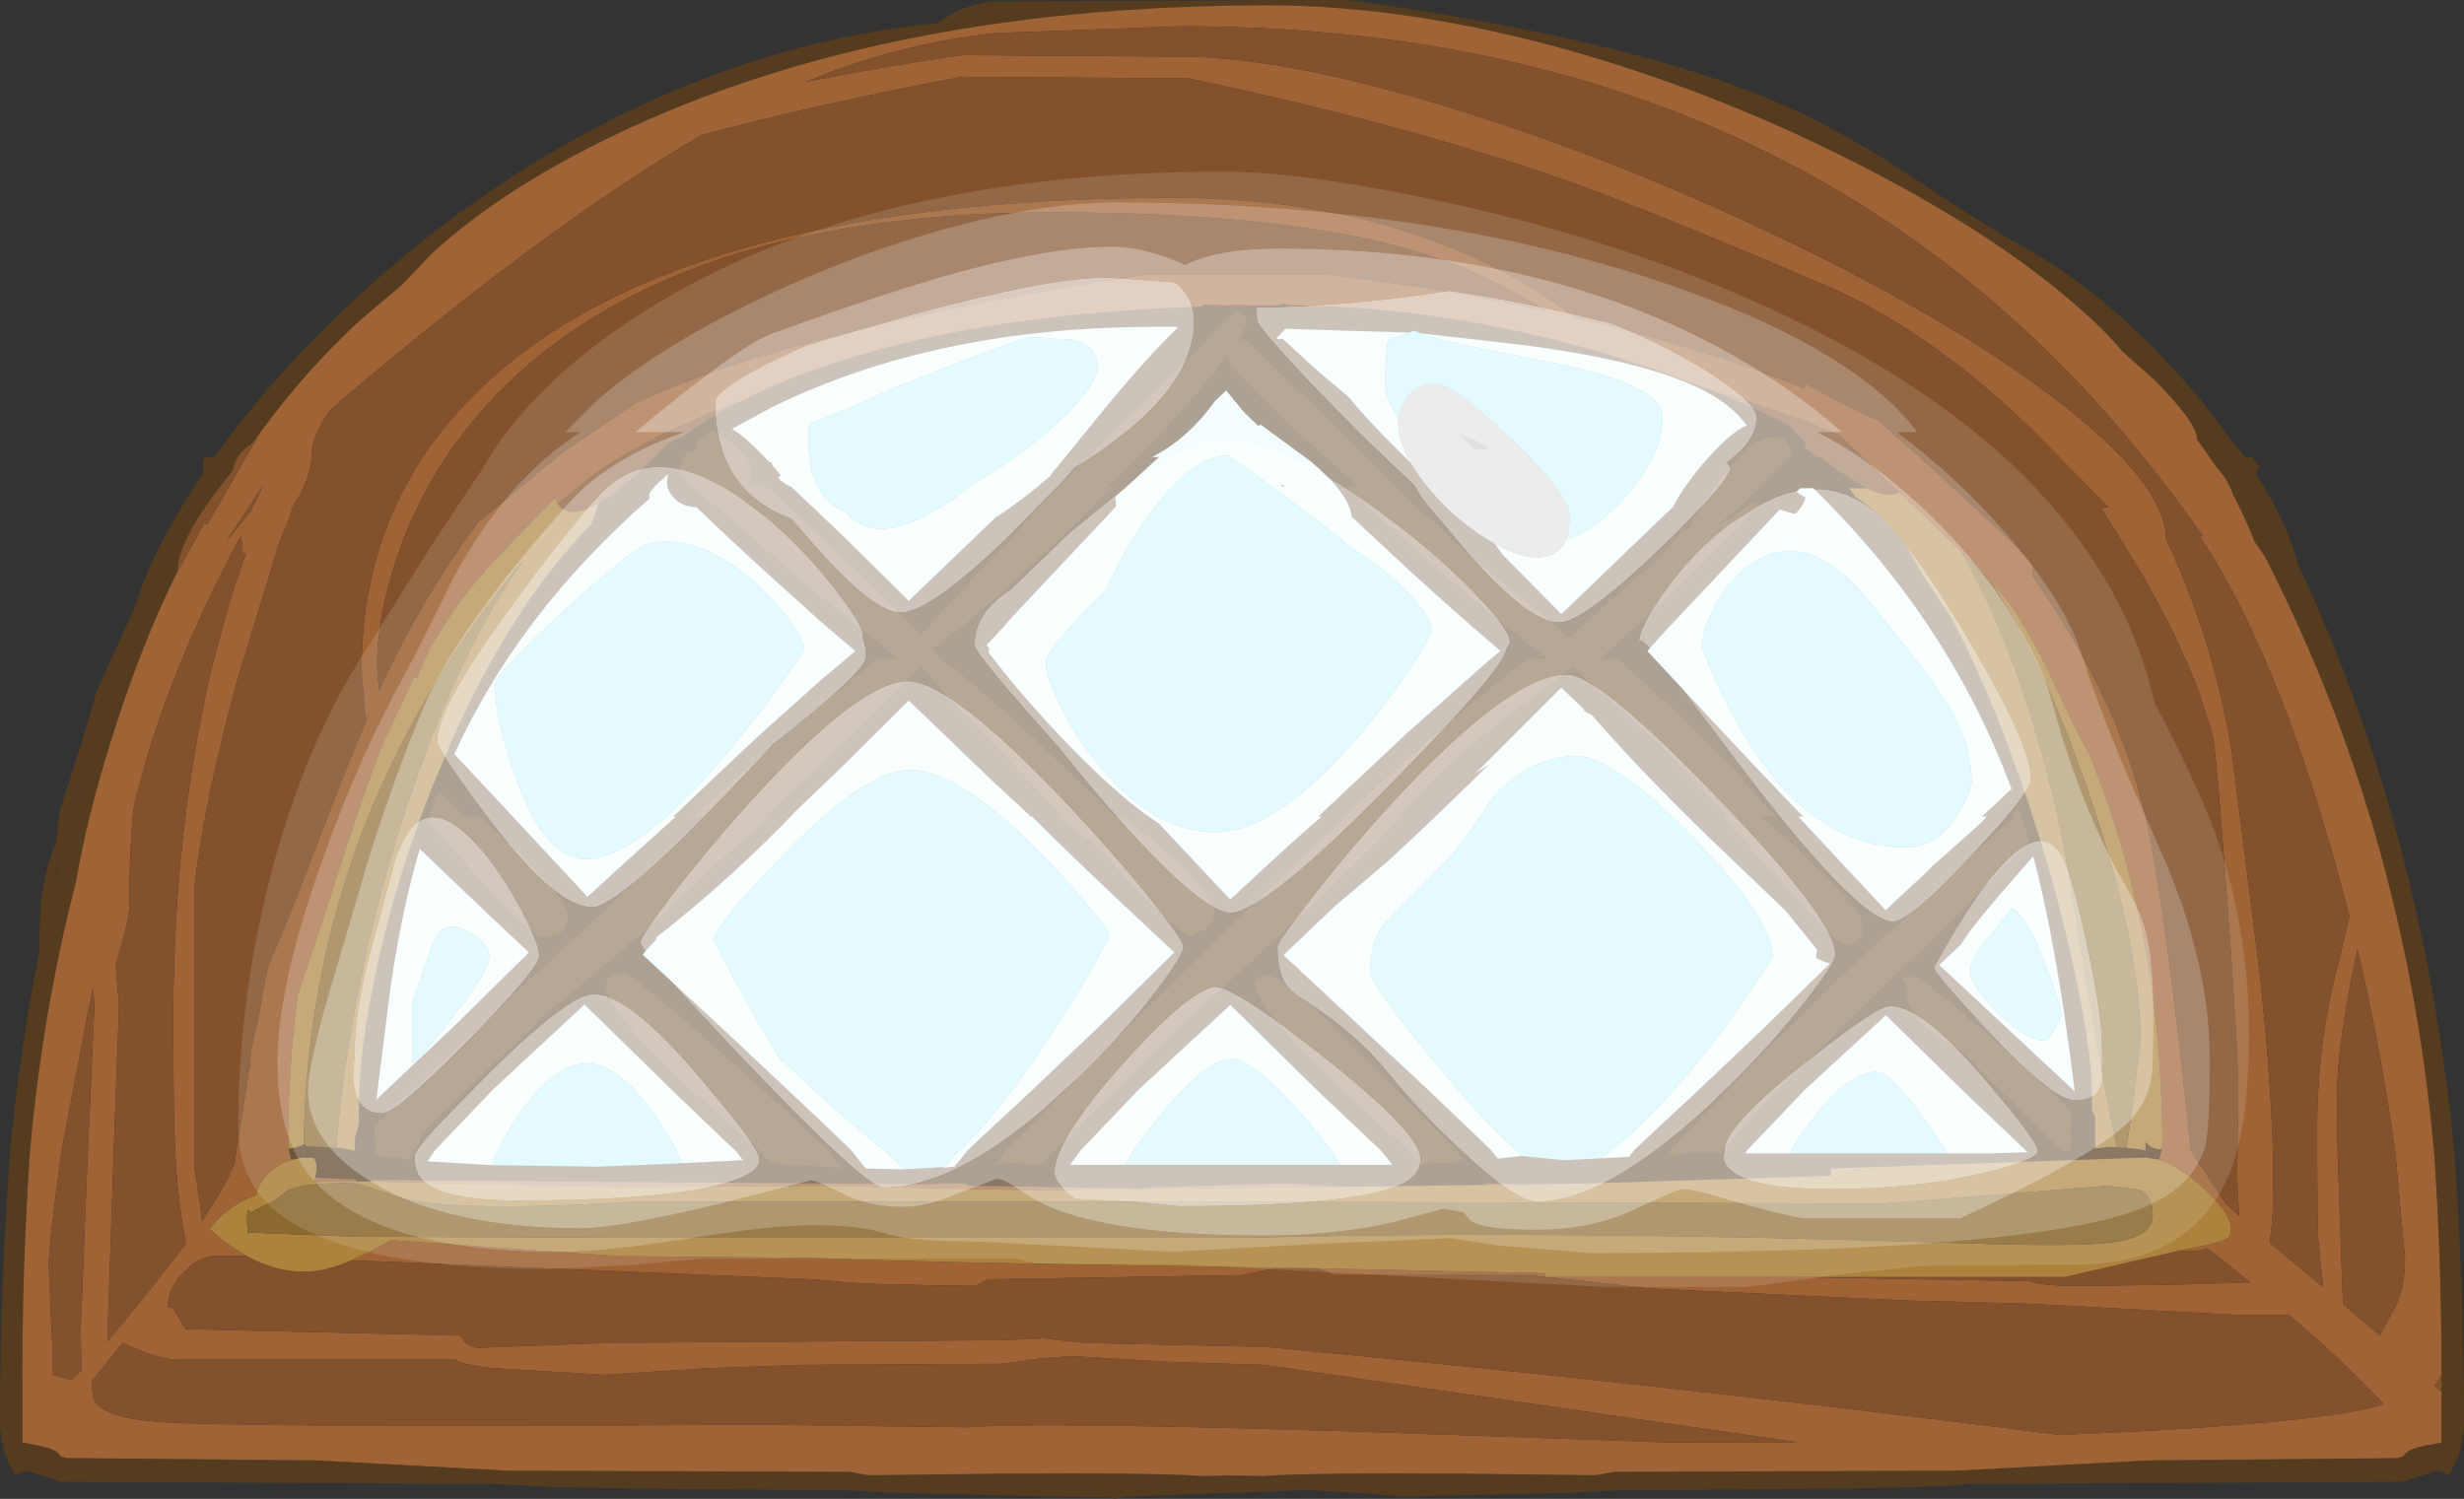 <?xml version="1.0" encoding="UTF-8" standalone="no"?>
<svg xmlns:ffdec="https://www.free-decompiler.com/flash" xmlns:xlink="http://www.w3.org/1999/xlink" ffdec:objectType="frame" height="196.95px" width="323.75px" xmlns="http://www.w3.org/2000/svg">
  <rect width="100%" height="100%" fill="#333333" stroke="none"/>
  <g transform="matrix(1.0, 0.0, 0.0, 1.0, 161.85, 186.4)">
    <use ffdec:characterId="2312" height="196.95" transform="matrix(1.0, 0.0, 0.0, 1.0, -161.85, -186.4)" width="323.75" xlink:href="#shape0"/>
  </g>
  <defs>
    <g id="shape0" transform="matrix(1.0, 0.0, 0.0, 1.0, 161.85, 186.4)">
      <path d="M89.75 -162.9 Q99.3 -156.5 103.75 -154.1 115.55 -147.7 127.05 -134.15 L133.1 -126.35 134.0 -126.35 135.05 -125.1 134.55 -124.15 Q138.7 -117.65 140.1 -112.2 143.05 -106.0 145.6 -99.45 L145.6 -99.4 145.95 -98.55 146.5 -97.1 Q157.4 -68.35 160.6 -35.25 161.9 -17.45 161.9 1.25 L161.45 4.0 Q160.9 5.95 159.85 7.45 159.45 7.05 158.35 6.85 L157.15 7.25 Q154.3 8.1 154.15 8.3 L96.55 8.6 94.75 8.8 90.1 9.0 80.6 9.2 73.25 9.25 50.3 9.45 44.35 9.75 22.4 10.25 17.85 9.85 10.15 9.4 -13.85 10.25 -15.4 10.55 -16.15 10.35 -23.2 10.25 -23.95 10.25 -44.3 9.75 -50.25 9.45 -73.2 9.25 -73.4 9.25 -73.65 9.25 -83.85 9.1 -89.0 9.0 -96.5 8.6 -154.1 8.3 Q-154.25 8.1 -157.1 7.25 L-158.3 6.85 Q-159.4 7.05 -159.8 7.45 -160.85 5.95 -161.4 4.0 L-161.85 1.25 Q-161.85 -17.45 -160.5 -35.25 -159.25 -48.6 -156.7 -61.25 L-156.6 -65.25 Q-156.45 -71.4 -154.45 -75.7 L-154.05 -79.65 -150.75 -90.05 -149.15 -95.6 -143.9 -107.1 Q-142.15 -113.5 -136.15 -122.7 L-135.15 -124.2 -135.2 -125.1 -134.95 -126.35 -133.65 -126.35 Q-125.15 -138.3 -112.7 -149.35 -96.05 -164.1 -76.9 -172.9 -58.0 -181.55 -38.6 -183.35 L-36.85 -184.55 Q-34.7 -185.7 -31.7 -186.2 L15.3 -186.4 Q55.25 -180.9 75.1 -171.4 81.45 -168.35 89.75 -162.9 M158.95 -5.75 Q158.95 -20.8 157.95 -35.25 155.0 -67.85 143.45 -96.4 140.0 -104.9 135.75 -113.25 L134.4 -115.2 Q133.15 -118.45 131.5 -121.5 131.0 -123.2 129.4 -125.0 L126.8 -128.7 126.8 -128.8 Q126.8 -130.85 121.25 -136.45 L117.0 -140.25 Q114.45 -143.35 110.15 -146.95 99.55 -156.0 82.85 -164.55 64.7 -173.9 45.5 -179.45 23.75 -185.7 4.75 -185.7 -47.65 -185.7 -84.05 -167.2 -97.1 -160.55 -105.3 -152.9 L-109.1 -148.9 -114.45 -144.4 Q-121.7 -137.75 -127.7 -129.5 L-128.7 -128.15 Q-131.0 -126.7 -131.25 -124.55 L-131.75 -123.95 Q-138.5 -115.65 -138.55 -111.25 -143.3 -101.8 -147.3 -88.95 -150.45 -78.9 -151.85 -70.6 -156.25 -53.6 -157.9 -35.25 -159.0 -19.5 -158.9 -3.1 L-158.9 3.15 -156.75 3.55 Q-154.5 4.05 -154.1 4.65 L-153.9 4.95 -153.05 5.2 -151.7 5.2 -120.2 5.5 -95.15 6.85 -50.25 7.0 -47.75 7.45 -31.05 7.25 Q-10.05 7.1 -4.0 7.55 L-1.1 7.5 -0.75 7.45 0.1 7.5 0.8 7.45 1.2 7.5 4.05 7.55 Q10.1 7.1 31.1 7.25 L47.8 7.45 50.3 7.0 95.2 6.85 120.25 5.5 153.1 5.2 153.95 4.95 154.15 4.65 Q154.55 4.05 156.8 3.55 L158.95 3.15 158.95 -3.1 158.95 -3.5 158.95 -5.75 M63.45 -134.95 L69.9 -132.15 73.2 -130.5 75.4 -128.2 75.2 -127.55 76.85 -126.35 77.4 -126.35 79.45 -124.7 83.35 -122.25 81.1 -122.25 81.95 -121.1 Q85.25 -118.95 88.55 -114.7 L91.0 -110.55 94.6 -105.1 94.65 -105.0 94.65 -105.05 94.65 -105.0 Q98.25 -98.25 101.75 -89.05 L103.6 -83.95 104.55 -81.2 105.95 -76.9 106.5 -75.15 Q108.4 -68.8 109.95 -62.2 113.0 -49.25 113.0 -42.6 L113.0 -40.85 113.0 -40.55 113.45 -39.55 113.45 -35.45 115.1 -35.7 115.25 -35.7 115.35 -35.7 116.0 -35.65 116.3 -35.65 117.55 -35.55 118.7 -35.45 119.95 -35.25 120.05 -35.25 120.05 -36.35 Q120.95 -35.4 121.9 -35.4 L122.2 -35.4 122.25 -35.65 122.2 -35.25 121.9 -34.25 121.85 -34.0 120.05 -34.3 78.75 -32.85 78.7 -31.9 47.15 -30.9 41.25 -30.8 37.6 -30.8 37.35 -30.8 33.55 -30.9 33.0 -30.7 14.9 -30.45 13.3 -30.55 6.85 -30.9 -11.4 -30.35 -12.4 -30.15 -12.75 -30.15 -13.15 -30.25 -34.6 -30.6 Q-34.7 -30.8 -35.3 -30.9 L-38.2 -30.9 -39.1 -30.8 -41.25 -30.8 -113.05 -31.35 -113.3 -31.15 -115.0 -31.15 -115.05 -31.4 -120.45 -31.65 -120.25 -32.65 Q-120.25 -34.1 -120.75 -34.25 L-122.05 -34.3 -123.55 -34.0 -123.65 -34.25 -123.9 -35.25 -123.95 -35.45 Q-122.9 -35.55 -121.95 -36.0 L-121.7 -36.1 -121.7 -35.8 -119.1 -35.65 -117.35 -35.55 -116.95 -35.55 -115.5 -35.25 -115.25 -35.15 -115.25 -35.25 -115.25 -35.55 -115.15 -37.15 -114.65 -38.9 -114.7 -39.8 -114.7 -40.55 Q-114.7 -49.65 -111.6 -62.5 -109.95 -69.3 -107.7 -75.85 L-106.55 -79.1 -105.0 -83.15 -102.9 -88.1 -102.4 -89.3 Q-94.3 -107.3 -84.2 -117.45 L-83.2 -120.3 Q-81.3 -121.4 -78.85 -123.5 -76.4 -125.65 -74.1 -128.15 L-73.9 -128.25 -72.1 -129.05 Q-68.75 -131.55 -64.45 -133.7 -59.95 -136.0 -54.45 -137.95 -34.25 -145.15 -4.0 -146.1 L-3.65 -146.4 Q-1.65 -146.2 2.05 -146.35 L2.05 -146.25 6.05 -146.3 6.65 -146.5 8.0 -146.3 Q31.25 -146.0 55.0 -138.05 L63.45 -134.95 M24.8 -142.6 L23.95 -142.95 23.3 -142.7 14.9 -142.95 7.05 -143.2 5.9 -142.0 6.15 -141.8 6.65 -141.9 11.25 -137.7 11.35 -137.6 15.35 -134.25 Q17.85 -131.1 22.95 -126.15 L23.5 -125.6 Q24.25 -124.3 25.35 -122.9 28.65 -118.7 33.15 -115.8 L34.55 -114.95 35.65 -113.45 43.3 -105.7 56.35 -118.25 58.0 -119.8 Q59.05 -122.05 61.85 -125.4 L62.2 -125.8 Q65.4 -129.5 67.65 -130.5 65.65 -133.35 61.3 -135.45 53.65 -139.1 38.0 -141.1 L24.8 -142.6 M0.35 -145.55 Q-1.35 -143.55 -19.05 -126.2 -25.0 -120.4 -28.85 -115.75 L-37.9 -106.25 -39.6 -104.4 -40.9 -102.9 -42.45 -104.55 -43.9 -106.05 Q-50.55 -112.85 -60.25 -121.65 L-61.4 -122.7 -61.45 -122.75 -62.9 -122.75 -62.75 -122.25 -63.6 -123.0 Q-63.15 -123.35 -63.15 -124.65 -63.15 -125.85 -65.2 -127.75 -66.95 -129.4 -68.15 -129.9 L-69.85 -128.95 Q-70.35 -128.35 -70.45 -127.25 L-71.55 -126.95 Q-71.85 -126.45 -72.3 -126.1 L-72.55 -124.65 Q-71.65 -122.45 -67.5 -119.7 L-66.5 -118.8 -60.65 -113.65 Q-55.75 -109.3 -47.3 -102.6 L-46.45 -101.95 -45.1 -100.85 -43.75 -99.85 -46.45 -99.85 -47.3 -99.15 -54.35 -93.5 -60.65 -88.1 -66.5 -83.0 -70.85 -79.1 -69.4 -79.1 -74.85 -74.0 -82.75 -66.45 -90.35 -59.4 -91.9 -58.1 Q-97.0 -53.0 -107.85 -43.0 L-110.6 -40.5 -112.65 -38.35 -112.65 -37.1 -112.5 -35.25 -112.5 -34.6 -108.1 -34.0 -107.45 -35.25 Q-106.5 -36.6 -106.4 -37.6 L-100.8 -43.0 -89.55 -53.6 -86.7 -56.0 -78.95 -62.5 -74.65 -66.15 Q-67.4 -73.55 -61.15 -78.6 L-60.65 -79.1 -61.4 -79.1 -60.25 -80.1 -57.75 -82.4 -53.3 -86.5 -43.9 -95.75 -40.9 -98.9 -40.8 -98.8 -39.6 -97.4 Q-35.5 -92.8 -26.8 -83.95 L-22.05 -79.1 -23.1 -79.1 Q-18.8 -76.25 -17.6 -74.85 L-11.55 -68.55 Q-6.4 -63.45 -5.7 -63.45 L-5.1 -63.55 -3.95 -64.05 Q-2.4 -64.85 -2.3 -66.25 L-2.3 -66.4 Q-2.3 -69.5 -12.8 -77.95 L-14.2 -79.1 -15.35 -79.1 -19.2 -82.9 -24.1 -87.6 Q-32.8 -95.8 -37.7 -99.45 L-38.25 -99.85 -38.2 -99.85 -39.1 -100.85 -39.35 -101.15 -38.25 -101.95 -37.7 -102.35 -35.2 -104.25 Q-30.8 -107.9 -24.1 -114.2 L-15.45 -122.55 -16.25 -122.55 -15.1 -123.65 Q-5.7 -132.75 -0.7 -139.6 -0.6 -138.15 10.45 -127.95 L16.65 -122.45 14.95 -122.45 23.1 -115.05 Q31.05 -108.0 38.75 -101.95 L39.2 -101.55 40.1 -100.85 41.35 -99.95 41.2 -99.85 38.75 -99.85 30.85 -93.45 23.1 -86.75 14.7 -79.1 14.9 -79.1 1.55 -66.4 -5.6 -59.4 -15.85 -49.25 -22.05 -43.0 -29.65 -35.25 -30.95 -33.4 -28.35 -33.6 -27.1 -33.35 -24.85 -33.35 -24.1 -34.25 -23.3 -35.25 -15.35 -43.0 -7.0 -51.35 -1.9 -56.0 5.25 -62.5 13.8 -70.5 Q18.95 -75.4 22.3 -79.1 L21.8 -79.1 25.8 -83.15 29.45 -86.8 33.4 -90.05 36.2 -92.4 Q40.45 -95.3 44.8 -98.75 L45.3 -98.3 45.35 -98.25 54.15 -90.4 55.4 -89.4 65.0 -79.1 64.5 -79.1 65.25 -78.25 65.75 -77.65 78.35 -63.75 80.45 -62.25 81.15 -62.3 81.8 -62.45 Q82.6 -62.8 82.85 -63.95 L82.9 -64.95 Q82.9 -67.2 69.8 -78.95 L69.65 -79.1 71.6 -79.1 69.7 -80.9 Q65.2 -86.85 51.5 -99.15 L50.75 -99.85 48.4 -99.85 48.5 -99.95 49.55 -100.85 50.75 -101.95 51.5 -102.65 Q64.55 -114.35 69.25 -120.25 L69.2 -120.3 68.6 -120.25 68.5 -120.5 68.45 -120.5 67.95 -120.1 Q65.85 -118.35 63.9 -117.45 L66.8 -119.8 73.7 -126.8 73.1 -128.15 Q72.5 -128.95 71.0 -128.95 68.25 -128.95 63.95 -123.1 60.7 -118.65 59.95 -116.65 L59.35 -116.75 55.4 -112.4 Q50.3 -108.15 45.35 -103.55 L45.3 -103.5 44.35 -102.65 42.15 -104.55 41.85 -104.75 29.45 -115.0 26.0 -118.4 23.95 -119.9 16.5 -127.55 1.9 -141.75 0.85 -141.8 2.1 -143.9 Q1.7 -145.3 0.35 -145.55 M1.55 -132.3 L-0.75 -135.1 -2.25 -133.65 Q-4.4 -130.65 -7.1 -128.5 -8.7 -127.25 -10.45 -126.35 L-9.55 -126.35 -15.3 -121.1 -15.2 -119.85 -28.75 -105.45 -29.65 -104.45 -29.6 -104.45 -32.25 -101.6 -31.9 -101.25 -31.95 -100.65 Q-27.1 -94.3 -20.95 -88.0 -14.45 -81.35 -9.6 -78.2 L-0.2 -68.2 4.0 -72.1 Q8.2 -76.0 11.8 -79.1 L11.35 -79.1 23.0 -90.05 33.7 -99.55 35.3 -100.85 33.7 -102.25 Q29.0 -106.25 23.0 -111.75 L15.75 -118.5 Q15.45 -121.5 10.4 -125.75 L3.8 -130.6 3.45 -130.45 1.55 -132.3 M6.55 -122.75 L6.95 -122.5 6.5 -122.5 6.55 -122.75 M56.6 -103.1 L54.6 -100.85 56.6 -98.7 Q71.7 -82.45 75.1 -79.1 L74.45 -79.1 74.9 -78.6 85.9 -66.8 91.6 -72.1 91.9 -72.45 92.05 -72.6 95.95 -76.05 97.9 -77.8 98.5 -78.35 99.2 -79.1 98.55 -79.1 99.15 -79.65 100.55 -80.95 102.45 -82.75 Q94.25 -104.85 76.4 -122.25 L74.65 -122.25 74.2 -121.75 75.4 -121.0 Q74.9 -119.55 73.95 -118.85 L72.0 -119.45 56.6 -103.1 M48.65 -34.2 L52.2 -34.4 52.85 -35.25 56.35 -38.55 61.15 -43.0 70.1 -51.5 78.6 -59.8 Q77.8 -59.95 76.75 -60.55 L76.9 -61.6 72.8 -66.7 62.55 -76.5 Q53.5 -85.3 47.3 -92.45 L46.4 -92.9 46.2 -93.25 43.3 -96.05 33.0 -85.75 31.95 -84.75 33.8 -85.95 Q25.2 -77.5 20.4 -73.15 L13.4 -67.2 6.8 -60.9 6.85 -60.85 26.0 -43.0 33.0 -36.3 34.1 -35.25 34.95 -34.15 37.95 -34.5 38.05 -34.5 43.55 -33.95 48.65 -34.2 M3.95 -58.25 L3.05 -57.4 Q2.5 -54.5 14.7 -43.0 18.35 -39.55 23.1 -35.35 L23.25 -35.25 24.8 -33.4 30.85 -33.75 29.5 -35.25 29.45 -35.3 21.8 -43.0 16.7 -48.2 Q6.65 -58.3 4.7 -58.3 L3.95 -58.25 M14.2 -33.35 L19.6 -33.35 21.1 -33.35 19.55 -35.25 11.35 -43.0 1.55 -52.65 -0.2 -54.35 -12.1 -43.35 -12.15 -43.3 -12.45 -43.0 -19.85 -35.25 -21.25 -33.35 -13.95 -33.35 14.2 -33.35 M94.0 -34.85 L100.0 -34.85 104.55 -35.0 104.3 -35.25 96.15 -43.0 86.3 -52.65 85.95 -53.0 75.45 -43.35 75.1 -43.0 67.7 -35.25 67.45 -34.85 73.3 -34.85 88.25 -34.85 91.2 -34.85 94.0 -34.85 M64.5 -35.25 L69.7 -41.15 71.6 -43.0 79.5 -50.7 83.85 -55.0 90.75 -61.7 104.8 -75.7 104.0 -78.35 103.4 -80.1 102.35 -79.1 102.85 -79.1 94.4 -71.45 86.25 -63.65 86.05 -63.75 80.35 -58.35 Q72.1 -50.45 65.0 -43.0 L57.7 -35.25 57.2 -34.5 58.0 -34.5 59.55 -34.85 64.2 -34.85 64.5 -35.25 M95.85 -62.35 L92.95 -59.6 110.75 -43.0 Q108.4 -62.25 105.3 -73.9 L100.7 -68.6 Q96.7 -63.9 95.85 -62.35 M89.25 -58.1 L88.2 -57.9 88.05 -57.7 88.8 -56.6 88.55 -56.5 88.65 -55.55 Q89.15 -52.65 93.05 -49.9 L95.75 -48.45 Q98.05 -45.95 101.1 -43.0 L109.0 -35.25 109.05 -35.15 110.05 -35.25 110.2 -35.25 110.3 -36.4 110.4 -36.3 110.2 -37.5 Q110.2 -39.4 110.35 -39.9 L110.5 -40.25 107.55 -43.0 Q94.55 -55.0 90.7 -57.5 89.65 -58.1 89.25 -58.1 M-60.25 -125.1 L-59.25 -123.95 -59.6 -123.65 Q-59.0 -122.85 -57.85 -122.4 L-51.1 -116.0 -42.45 -107.45 -31.2 -118.25 -31.05 -118.4 Q-29.6 -119.3 -27.95 -120.55 -25.8 -122.15 -23.75 -123.95 L-23.75 -124.05 -16.1 -133.45 Q-10.85 -139.75 -7.1 -143.35 L-7.2 -143.45 -10.05 -143.45 Q-38.9 -143.45 -60.4 -132.9 L-65.65 -130.05 Q-63.7 -128.85 -60.75 -125.65 L-60.55 -125.7 -60.3 -125.25 -60.25 -125.1 M-66.5 -116.1 L-70.35 -119.75 Q-71.9 -119.8 -72.9 -120.6 L-73.05 -120.75 Q-74.2 -121.8 -74.2 -123.0 L-74.1 -124.05 Q-76.55 -122.0 -76.55 -121.35 L-76.5 -120.9 Q-93.75 -105.8 -102.15 -87.3 L-101.2 -86.3 -97.6 -82.45 -84.65 -68.55 -80.8 -72.1 -73.05 -79.1 -73.4 -79.1 -66.5 -85.65 -61.8 -90.05 -54.1 -96.95 -49.45 -100.85 -54.1 -104.8 -61.8 -111.75 -66.5 -116.1 M-97.75 -78.25 L-98.65 -79.1 -100.8 -79.1 -104.25 -82.4 -104.85 -80.75 -105.65 -78.35 -105.25 -77.95 -98.25 -70.25 Q-91.8 -63.3 -90.8 -63.3 L-90.2 -63.3 -88.9 -63.45 Q-87.25 -64.05 -87.25 -66.05 L-87.25 -66.1 Q-87.35 -68.6 -97.75 -78.25 M-72.25 -33.55 L-64.35 -33.95 -64.15 -33.85 -65.25 -35.25 -66.5 -36.4 -73.4 -43.0 -83.25 -52.65 -85.05 -54.4 -96.95 -43.35 -97.3 -43.0 -104.7 -35.25 -105.7 -33.8 -97.2 -33.3 -83.25 -33.1 -72.25 -33.55 M-92.35 -61.25 L-97.05 -65.65 -106.7 -74.85 Q-109.1 -66.65 -110.55 -56.6 L-112.4 -41.9 -111.25 -43.0 -102.25 -51.5 -92.35 -61.25 M-155.1 -68.6 L-154.3 -71.95 -154.3 -72.45 -155.1 -68.6 M-37.8 -33.05 L-37.85 -32.95 -36.9 -33.05 -36.55 -33.1 -36.45 -33.1 -34.7 -35.25 -31.2 -38.55 -26.4 -43.0 -17.45 -51.5 -7.55 -61.25 -12.25 -65.65 Q-20.75 -73.6 -26.25 -79.1 L-26.4 -79.1 -31.2 -83.55 -42.45 -94.35 -51.1 -85.75 -57.1 -80.0 Q-65.95 -70.75 -75.65 -63.2 L-75.6 -63.0 -77.2 -61.25 -77.4 -60.95 -77.3 -60.85 -66.5 -50.85 -58.15 -43.0 -53.05 -38.2 -51.1 -36.3 -50.0 -35.25 -48.1 -32.85 -43.05 -32.75 -43.0 -32.75 -37.8 -33.05 M-79.8 -58.45 L-80.75 -58.4 Q-82.2 -58.1 -82.25 -56.95 -82.35 -54.5 -75.8 -47.75 L-70.85 -43.0 -66.5 -39.1 -62.1 -35.25 -60.65 -33.55 -51.1 -32.9 -53.0 -35.25 -60.25 -41.95 -61.4 -43.0 -66.5 -47.6 Q-78.7 -58.45 -79.8 -58.45" fill="#563c1f" fill-rule="evenodd" stroke="none"/>
      <path d="M-127.7 -129.5 Q-121.7 -137.75 -114.45 -144.4 L-109.1 -148.9 -105.3 -152.9 Q-97.1 -160.55 -84.05 -167.2 -47.65 -185.7 4.75 -185.7 23.75 -185.7 45.5 -179.45 64.7 -173.9 82.85 -164.55 99.55 -156.0 110.15 -146.95 114.45 -143.35 117.0 -140.25 L121.25 -136.45 Q126.8 -130.85 126.8 -128.8 L126.8 -128.7 129.4 -125.0 Q131.0 -123.2 131.5 -121.5 133.15 -118.45 134.4 -115.2 L135.75 -113.25 Q140.0 -104.9 143.45 -96.4 155.0 -67.85 157.95 -35.25 158.95 -20.8 158.95 -5.75 L158.05 -4.3 158.95 -3.5 158.95 -3.1 158.95 3.15 156.8 3.55 Q154.55 4.05 154.15 4.65 L153.95 4.95 153.1 5.2 120.25 5.5 95.2 6.85 50.3 7.0 47.8 7.45 31.1 7.25 Q10.1 7.1 4.05 7.55 L1.2 7.5 0.8 7.45 0.1 7.5 -0.75 7.45 -1.1 7.5 -4.0 7.55 Q-10.05 7.1 -31.05 7.25 L-47.75 7.45 -50.25 7.0 -95.15 6.85 -120.2 5.5 -151.7 5.2 -153.05 5.2 -153.9 4.95 -154.1 4.65 Q-154.5 4.05 -156.75 3.55 L-158.9 3.15 -158.9 -3.1 Q-159.0 -19.5 -157.9 -35.25 -156.25 -53.6 -151.85 -70.6 -150.45 -78.9 -147.3 -88.95 -143.3 -101.8 -138.55 -111.25 L-135.0 -117.65 -134.6 -117.5 -127.7 -129.5 M81.45 -132.75 L85.05 -131.1 Q97.15 -120.3 103.05 -114.55 L105.15 -112.35 105.2 -111.35 105.2 -110.75 Q110.95 -102.45 114.75 -94.35 L115.8 -92.05 117.3 -88.2 118.0 -86.25 Q119.25 -82.55 120.1 -78.9 122.75 -66.75 126.0 -35.25 L126.0 -35.15 130.65 -28.2 131.45 -27.45 132.35 -26.65 132.25 -28.5 Q132.1 -30.7 132.1 -33.15 L132.15 -35.25 132.25 -42.7 Q132.25 -48.35 130.75 -68.5 129.3 -88.2 128.85 -89.95 L127.2 -95.05 126.8 -96.2 125.3 -99.85 125.1 -100.2 Q122.65 -105.75 119.05 -111.85 L114.6 -119.05 114.2 -119.6 115.15 -119.8 114.5 -120.45 105.1 -130.0 Q91.6 -143.05 78.0 -148.9 54.8 -158.85 43.3 -162.9 22.2 -170.25 -5.7 -176.1 L-35.5 -176.3 Q-54.95 -172.6 -69.65 -168.65 -89.4 -157.2 -116.7 -134.05 L-118.6 -132.35 Q-120.85 -128.9 -120.85 -127.05 -120.85 -123.5 -123.65 -119.4 L-123.45 -119.35 -125.3 -114.65 -130.75 -96.75 -131.75 -93.0 -131.9 -92.45 -132.8 -88.7 Q-135.25 -78.7 -136.3 -69.9 L-136.3 -32.75 Q-135.75 -29.9 -135.3 -26.0 L-133.25 -29.15 -131.9 -31.55 -131.0 -33.55 -130.8 -35.25 -128.95 -46.8 -128.95 -47.25 Q-128.95 -48.5 -128.0 -52.1 L-127.5 -54.95 -126.7 -59.25 Q-124.05 -65.35 -121.05 -73.2 -116.0 -86.55 -113.05 -93.3 L-113.8 -91.65 -113.85 -92.2 -114.35 -98.2 Q-114.35 -118.8 -100.95 -133.1 -75.45 -160.4 -7.7 -160.4 24.0 -160.4 45.1 -144.7 60.9 -141.0 75.0 -135.45 L75.2 -135.35 75.4 -135.95 81.45 -132.75 M87.7 -121.7 L87.0 -122.35 79.85 -129.2 76.4 -130.65 Q70.75 -132.9 63.45 -134.95 L55.0 -138.05 Q31.25 -146.0 8.0 -146.3 L6.65 -146.5 6.05 -146.3 2.05 -146.25 2.05 -146.35 Q-1.65 -146.2 -3.65 -146.4 L-4.0 -146.1 Q-34.25 -145.15 -54.45 -137.95 -59.95 -136.0 -64.45 -133.7 -76.35 -129.35 -84.1 -123.85 L-88.55 -120.2 -88.9 -121.0 -96.25 -113.45 Q-100.0 -109.4 -102.5 -105.8 L-105.5 -101.0 -107.1 -97.25 -107.45 -97.45 -111.7 -88.3 Q-114.15 -82.2 -119.25 -66.05 L-122.7 -55.75 Q-123.5 -49.95 -123.8 -43.9 L-123.85 -42.85 -123.9 -41.7 -124.0 -37.0 -124.0 -36.6 -124.0 -35.8 -123.95 -35.45 -123.9 -35.25 -123.65 -34.25 -123.55 -34.0 Q-125.4 -33.45 -126.65 -32.1 -127.95 -30.8 -128.2 -29.35 -132.1 -27.95 -134.3 -24.9 -131.85 -22.7 -129.4 -21.35 L-133.05 -21.4 -133.25 -21.4 Q-135.05 -21.35 -136.6 -20.25 L-138.25 -18.7 Q-139.85 -16.65 -139.8 -14.6 L-139.1 -14.5 -137.45 -11.75 -101.3 -10.9 -100.95 -10.25 Q-100.55 -9.65 -99.2 -9.3 L-81.5 -9.95 -30.0 -10.3 -24.75 -10.55 -19.65 -9.95 4.55 -9.4 Q56.85 -4.5 108.8 2.15 143.3 0.75 151.35 -1.9 146.1 -7.5 138.95 -13.6 L132.45 -13.6 104.65 -15.1 88.95 -15.5 72.95 -16.25 54.65 -17.1 53.35 -17.25 50.15 -17.65 41.45 -18.6 74.3 -18.6 104.9 -18.05 106.1 -17.7 108.95 -17.45 Q122.75 -17.45 133.8 -17.9 L130.2 -20.8 128.25 -22.3 126.5 -22.0 126.35 -22.0 124.65 -22.1 128.35 -22.85 Q130.35 -23.35 130.85 -23.7 131.3 -24.0 131.3 -24.9 131.3 -27.1 127.25 -30.65 124.25 -33.3 121.85 -34.0 L121.9 -34.25 122.2 -35.25 122.25 -35.65 122.25 -38.3 Q121.9 -62.35 114.3 -83.05 L113.65 -84.75 112.7 -87.25 Q110.95 -90.25 109.05 -94.45 104.65 -104.3 101.05 -108.5 L99.6 -110.15 95.85 -113.9 87.7 -121.7 M127.65 -115.9 Q117.8 -129.8 107.55 -139.85 63.6 -182.95 -6.65 -182.95 L-31.1 -182.05 Q-43.1 -180.7 -54.0 -176.45 L-55.9 -175.65 Q-46.25 -177.6 -35.5 -179.15 L-5.7 -178.95 Q8.55 -178.65 30.95 -171.55 52.0 -164.9 73.25 -154.6 94.9 -144.15 108.2 -133.95 122.65 -122.95 122.75 -115.6 128.95 -102.35 131.35 -87.9 L135.05 -58.6 Q136.45 -45.7 136.8 -35.25 L136.8 -34.2 136.85 -29.15 136.85 -28.2 136.6 -24.95 136.35 -23.15 137.7 -22.0 143.4 -17.25 142.8 -22.95 142.75 -23.4 142.65 -27.65 142.6 -35.25 142.6 -36.1 142.6 -37.85 Q142.6 -49.65 145.5 -60.25 L146.85 -66.0 Q144.9 -73.65 142.55 -81.15 135.75 -102.95 127.15 -116.0 L127.65 -115.9 M12.45 -150.3 Q27.5 -148.6 41.25 -145.55 34.5 -149.9 27.05 -152.45 9.7 -158.5 -23.5 -158.5 -74.9 -158.5 -97.95 -133.1 -105.95 -124.25 -109.7 -113.15 -112.3 -105.4 -112.3 -98.9 L-112.05 -95.65 -111.7 -96.45 Q-106.4 -107.85 -99.0 -117.8 L-88.1 -126.8 -78.35 -133.45 Q-57.0 -143.3 -11.5 -150.3 L12.45 -150.3 M33.0 -30.7 L33.55 -30.9 37.35 -30.8 37.6 -30.8 41.25 -30.8 33.0 -30.7 M-12.4 -30.15 L-11.4 -30.35 6.85 -30.9 13.3 -30.55 14.9 -30.45 -12.4 -30.15 M7.25 -19.8 L4.85 -19.6 1.3 -18.85 -32.0 -18.3 -33.7 -17.45 -39.1 -17.5 -44.25 -17.65 -45.8 -17.65 -50.2 -17.85 -55.1 -18.3 -113.2 -20.7 -115.05 -20.75 -115.65 -20.8 Q-113.35 -21.8 -110.45 -23.45 L-80.75 -21.35 -54.7 -21.1 Q-39.7 -20.5 -11.45 -20.1 L7.25 -19.8 M41.2 -18.6 L38.85 -18.85 13.3 -18.85 Q12.25 -19.5 10.95 -19.75 L41.2 -19.1 41.2 -18.6 M145.5 -28.85 L146.0 -15.05 147.4 -13.85 150.85 -10.9 152.95 -14.85 Q154.15 -17.3 154.15 -20.95 L152.85 -35.25 Q150.95 -48.7 147.9 -61.7 145.95 -52.65 145.4 -46.4 145.05 -42.15 145.3 -35.25 L145.5 -28.85 M74.2 3.1 L4.3 -7.05 -8.2 -7.45 -21.0 -8.2 -25.15 -7.9 -30.0 -7.2 -56.65 -7.05 -69.2 -6.6 -82.4 -5.75 -97.5 -6.65 Q-101.55 -7.2 -102.0 -7.75 L-137.75 -7.75 Q-140.3 -7.5 -144.75 -9.5 L-145.7 -9.95 -149.8 -4.9 Q-149.7 -2.85 -149.45 -2.35 -148.2 -0.15 -141.4 0.4 -131.25 1.25 -62.15 0.8 L-34.6 1.15 Q-26.7 0.4 16.0 1.7 L57.55 3.15 74.2 3.1 M-129.9 -113.6 L-130.0 -114.2 -130.15 -116.05 Q-135.3 -106.7 -139.5 -95.8 L-140.45 -93.3 -140.8 -92.2 Q-142.4 -87.8 -144.2 -80.75 -144.85 -76.05 -144.85 -67.35 -144.85 -65.75 -146.25 -61.0 L-146.65 -59.55 -146.2 -54.4 -146.9 -35.25 -147.75 -10.1 -142.95 -15.9 -138.15 -22.05 -137.45 -23.05 -138.0 -26.4 Q-138.6 -30.5 -138.85 -35.25 L-138.85 -35.35 -138.85 -35.9 -139.0 -39.25 -139.1 -51.6 Q-139.1 -71.95 -135.95 -89.3 L-134.55 -96.45 -134.05 -98.55 -131.6 -107.6 -129.55 -113.7 -129.9 -113.6 M-128.9 -119.25 L-127.25 -122.65 -132.1 -115.3 -128.9 -119.25 M-149.6 -56.65 L-150.25 -53.6 -153.75 -35.25 Q-155.45 -22.95 -155.45 -20.05 L-155.15 -13.5 Q-154.85 -8.4 -155.0 -5.75 L-152.45 -5.05 -151.15 -6.35 -151.25 -11.75 -150.3 -35.25 -149.45 -54.15 -149.6 -56.65 M-120.45 -31.65 L-115.05 -31.4 -115.0 -31.15 -119.1 -31.2 -120.55 -31.0 -120.45 -31.65 M-113.3 -31.15 L-113.05 -31.35 -41.25 -30.8 -39.1 -30.8 -38.2 -30.9 -35.3 -30.9 Q-34.7 -30.8 -34.6 -30.6 L-13.15 -30.25 -12.75 -30.15 -25.85 -30.0 -54.7 -30.6 -80.75 -30.4 -108.6 -31.05 -113.3 -31.15" fill="#9f6335" fill-rule="evenodd" stroke="none"/>
      <path d="M-127.7 -129.5 L-134.6 -117.5 -135.0 -117.65 -138.55 -111.25 Q-138.5 -115.65 -131.75 -123.95 L-131.25 -124.55 Q-131.0 -126.7 -128.7 -128.15 L-127.7 -129.5 M158.95 -3.5 L158.05 -4.3 158.95 -5.75 158.95 -3.5 M81.45 -132.75 L75.4 -135.95 75.2 -135.35 75.0 -135.45 Q60.9 -141.0 45.1 -144.7 24.0 -160.4 -7.7 -160.4 -75.45 -160.4 -100.95 -133.1 -114.35 -118.8 -114.35 -98.2 L-113.85 -92.2 -113.8 -91.65 -113.05 -93.3 Q-116.0 -86.55 -121.05 -73.2 -124.05 -65.35 -126.7 -59.25 L-127.5 -54.95 -128.0 -52.1 Q-128.95 -48.5 -128.95 -47.25 L-128.95 -46.8 -130.8 -35.25 -131.0 -33.55 -131.9 -31.55 -133.25 -29.15 -135.3 -26.0 Q-135.75 -29.9 -136.3 -32.75 L-136.3 -69.9 Q-135.25 -78.7 -132.8 -88.7 L-131.9 -92.45 -131.75 -93.0 -130.75 -96.75 -125.3 -114.65 -123.45 -119.35 -123.65 -119.4 Q-120.85 -123.5 -120.85 -127.05 -120.85 -128.9 -118.6 -132.35 L-116.7 -134.05 Q-89.4 -157.2 -69.65 -168.65 -54.95 -172.6 -35.5 -176.3 L-5.7 -176.1 Q22.2 -170.25 43.3 -162.9 54.8 -158.85 78.0 -148.9 91.6 -143.05 105.1 -130.0 L114.5 -120.45 115.15 -119.8 114.2 -119.6 114.6 -119.05 119.05 -111.85 Q122.65 -105.75 125.1 -100.2 L125.3 -99.85 126.8 -96.2 127.2 -95.05 128.85 -89.95 Q129.3 -88.2 130.75 -68.5 132.25 -48.35 132.25 -42.7 L132.15 -35.25 132.1 -33.15 Q132.1 -30.7 132.25 -28.5 L132.35 -26.65 131.45 -27.45 130.65 -28.2 126.0 -35.15 126.0 -35.25 Q122.75 -66.75 120.1 -78.9 119.25 -82.55 118.0 -86.25 L117.3 -88.2 115.8 -92.05 114.75 -94.35 Q110.95 -102.45 105.2 -110.75 L105.2 -111.35 105.15 -112.35 103.05 -114.55 Q97.15 -120.3 85.05 -131.1 L81.45 -132.75 M63.45 -134.95 Q70.75 -132.9 76.4 -130.65 L79.85 -129.2 87.0 -122.35 87.7 -121.7 Q86.1 -120.9 83.35 -122.25 L79.45 -124.7 77.4 -126.35 76.85 -126.35 75.2 -127.55 75.4 -128.2 73.2 -130.5 69.9 -132.15 63.45 -134.95 M124.65 -22.1 L126.35 -22.0 126.5 -22.0 128.25 -22.3 130.2 -20.8 133.8 -17.9 Q122.75 -17.45 108.95 -17.45 L106.1 -17.7 104.9 -18.05 74.3 -18.6 109.45 -18.6 124.65 -22.1 M41.45 -18.6 L50.15 -17.65 53.35 -17.25 54.65 -17.1 72.95 -16.25 88.95 -15.5 104.65 -15.1 132.45 -13.6 138.95 -13.6 Q146.1 -7.5 151.35 -1.9 143.3 0.75 108.8 2.15 56.85 -4.5 4.55 -9.4 L-19.65 -9.95 -24.75 -10.55 -30.0 -10.3 -81.5 -9.95 -99.2 -9.3 Q-100.55 -9.65 -100.95 -10.25 L-101.3 -10.9 -137.45 -11.75 -139.1 -14.5 -139.8 -14.6 Q-139.85 -16.65 -138.25 -18.7 L-136.6 -20.25 Q-135.05 -21.35 -133.25 -21.4 L-133.05 -21.4 -129.4 -21.35 Q-124.85 -18.85 -120.35 -19.4 -118.35 -19.65 -115.65 -20.8 L-115.05 -20.75 -113.2 -20.7 -55.1 -18.3 -50.2 -17.85 -45.8 -17.65 -44.25 -17.65 -39.1 -17.5 -33.7 -17.45 -32.0 -18.3 1.3 -18.85 4.85 -19.6 7.25 -19.8 10.95 -19.75 Q12.25 -19.5 13.3 -18.85 L38.85 -18.85 41.2 -18.6 41.45 -18.6 M-88.55 -120.2 L-84.1 -123.85 Q-76.35 -129.35 -64.45 -133.7 -68.75 -131.55 -72.1 -129.05 L-73.9 -128.25 -74.1 -128.15 Q-76.4 -125.65 -78.85 -123.5 -81.3 -121.4 -83.2 -120.3 -87.15 -118.0 -88.55 -120.2 M127.65 -115.9 L127.15 -116.0 Q135.75 -102.95 142.55 -81.15 144.9 -73.65 146.85 -66.0 L145.5 -60.25 Q142.6 -49.65 142.6 -37.85 L142.6 -36.1 142.6 -35.25 142.65 -27.65 142.75 -23.4 142.8 -22.95 143.4 -17.25 137.7 -22.0 136.35 -23.15 136.6 -24.95 136.85 -28.2 136.85 -29.15 136.8 -34.2 136.8 -35.25 Q136.45 -45.7 135.05 -58.6 L131.35 -87.9 Q128.95 -102.35 122.75 -115.6 122.65 -122.95 108.2 -133.95 94.9 -144.15 73.25 -154.6 52.0 -164.9 30.95 -171.55 8.55 -178.65 -5.7 -178.95 L-35.5 -179.15 Q-46.25 -177.6 -55.9 -175.65 L-54.0 -176.45 Q-43.1 -180.7 -31.1 -182.05 L-6.65 -182.95 Q63.6 -182.95 107.55 -139.85 117.8 -129.8 127.65 -115.9 M12.45 -150.3 L-11.5 -150.3 Q-57.0 -143.3 -78.35 -133.45 L-88.1 -126.8 -99.0 -117.8 Q-106.4 -107.85 -111.7 -96.45 L-112.05 -95.65 -112.3 -98.9 Q-112.3 -105.4 -109.7 -113.15 -105.95 -124.25 -97.95 -133.1 -74.9 -158.5 -23.5 -158.5 9.7 -158.5 27.05 -152.45 34.5 -149.9 41.25 -145.55 27.5 -148.6 12.45 -150.3 M145.5 -28.85 L145.3 -35.25 Q145.05 -42.15 145.4 -46.4 145.95 -52.65 147.9 -61.7 150.95 -48.7 152.85 -35.25 L154.15 -20.95 Q154.15 -17.3 152.95 -14.85 L150.85 -10.9 147.4 -13.85 146.0 -15.05 145.5 -28.85 M74.2 3.1 L57.55 3.15 16.0 1.7 Q-26.7 0.4 -34.6 1.15 L-62.15 0.8 Q-131.25 1.25 -141.4 0.4 -148.2 -0.15 -149.45 -2.35 -149.7 -2.85 -149.8 -4.9 L-145.7 -9.95 -144.75 -9.5 Q-140.3 -7.5 -137.75 -7.75 L-102.0 -7.75 Q-101.55 -7.2 -97.5 -6.65 L-82.4 -5.75 -69.2 -6.6 -56.65 -7.05 -30.0 -7.2 -25.15 -7.9 -21.0 -8.2 -8.2 -7.45 4.3 -7.05 74.2 3.1 M-128.9 -119.25 L-132.1 -115.3 -127.25 -122.65 -128.9 -119.25 M-129.9 -113.6 L-129.55 -113.7 -131.6 -107.6 -134.05 -98.55 -134.55 -96.45 -135.95 -89.3 Q-139.1 -71.95 -139.1 -51.6 L-139.0 -39.25 -138.85 -35.9 -138.85 -35.35 -138.85 -35.25 Q-138.6 -30.5 -138.0 -26.4 L-137.45 -23.05 -138.15 -22.05 -142.95 -15.9 -147.75 -10.1 -146.9 -35.25 -146.2 -54.4 -146.65 -59.55 -146.25 -61.0 Q-144.85 -65.75 -144.85 -67.35 -144.85 -76.05 -144.2 -80.75 -142.4 -87.8 -140.8 -92.2 L-140.45 -93.3 -139.5 -95.8 Q-135.3 -106.7 -130.15 -116.05 L-130.0 -114.2 -129.9 -113.6 M-149.6 -56.65 L-149.45 -54.15 -150.3 -35.25 -151.25 -11.75 -151.15 -6.35 -152.45 -5.05 -155.0 -5.75 Q-154.85 -8.4 -155.15 -13.5 L-155.45 -20.05 Q-155.45 -22.95 -153.75 -35.25 L-150.25 -53.6 -149.6 -56.65" fill="#83512c" fill-rule="evenodd" stroke="none"/>
      <path d="M83.35 -122.25 Q86.1 -120.9 87.7 -121.7 L95.85 -113.9 Q102.35 -102.55 106.6 -86.75 L107.35 -83.9 108.35 -79.8 108.8 -77.6 109.5 -74.2 113.05 -53.05 Q114.45 -44.45 115.75 -38.25 L116.3 -35.65 116.0 -35.65 115.35 -35.7 115.25 -35.7 115.1 -35.7 113.45 -35.45 113.45 -39.55 113.0 -40.55 113.0 -40.85 113.0 -42.6 Q113.0 -49.25 109.95 -62.2 108.4 -68.8 106.5 -75.15 L105.95 -76.9 104.55 -81.2 103.6 -83.95 101.75 -89.05 Q98.25 -98.25 94.65 -105.0 L94.65 -105.05 94.65 -105.0 94.6 -105.1 91.0 -110.55 88.55 -114.7 Q85.25 -118.95 81.95 -121.1 L81.1 -122.25 83.35 -122.25 M99.6 -110.15 L101.05 -108.5 Q104.65 -104.3 109.05 -94.45 110.95 -90.25 112.7 -87.25 L113.65 -84.75 114.3 -83.05 Q121.9 -62.35 122.25 -38.3 L122.25 -35.65 122.2 -35.4 121.9 -35.4 Q120.95 -35.4 120.05 -36.35 L120.05 -35.25 119.95 -35.25 118.7 -35.45 117.55 -35.55 117.7 -36.4 118.4 -41.6 119.4 -49.55 Q119.4 -62.25 112.8 -81.6 L112.2 -83.4 111.65 -84.85 110.8 -87.2 109.85 -89.75 Q104.85 -102.5 99.6 -110.15 M121.85 -34.0 Q124.25 -33.3 127.25 -30.65 131.3 -27.1 131.3 -24.9 131.3 -24.0 130.85 -23.7 130.35 -23.35 128.35 -22.85 L124.65 -22.1 109.45 -18.6 74.3 -18.6 41.45 -18.6 41.2 -18.6 41.2 -19.1 10.95 -19.75 7.25 -19.8 -11.45 -20.1 Q-39.7 -20.5 -54.7 -21.1 L-80.75 -21.35 -110.45 -23.45 Q-113.35 -21.8 -115.65 -20.8 -118.35 -19.65 -120.35 -19.4 -124.85 -18.85 -129.4 -21.35 -131.85 -22.7 -134.3 -24.9 -132.1 -27.95 -128.2 -29.35 -127.95 -30.8 -126.65 -32.1 -125.4 -33.45 -123.55 -34.0 L-122.05 -34.3 -120.75 -34.25 Q-120.25 -34.1 -120.25 -32.65 L-120.45 -31.65 -120.55 -31.0 -119.1 -31.2 -115.0 -31.15 -113.3 -31.15 -108.6 -31.05 -80.75 -30.4 -54.7 -30.6 -25.85 -30.0 -12.75 -30.15 -12.4 -30.15 14.9 -30.45 33.0 -30.7 41.25 -30.8 47.15 -30.9 78.7 -31.9 78.75 -32.85 120.05 -34.3 121.85 -34.0 M-123.95 -35.45 L-124.0 -35.8 -124.0 -36.6 -124.0 -37.0 -123.9 -41.7 -123.85 -42.85 -123.8 -43.9 Q-123.5 -49.95 -122.7 -55.75 L-119.25 -66.05 Q-114.15 -82.2 -111.7 -88.3 L-107.45 -97.45 -107.1 -97.25 -105.5 -101.0 -102.5 -105.8 Q-100.0 -109.4 -96.25 -113.45 L-88.9 -121.0 -88.55 -120.2 Q-87.15 -118.0 -83.2 -120.3 L-84.2 -117.45 Q-94.3 -107.3 -102.4 -89.3 L-102.9 -88.1 -105.0 -83.15 -106.55 -79.1 -107.7 -75.85 Q-109.95 -69.3 -111.6 -62.5 -114.7 -49.65 -114.7 -40.55 L-114.7 -39.8 -114.65 -38.9 -115.15 -37.15 -115.25 -35.55 -115.25 -35.25 -115.25 -35.15 -115.5 -35.25 -116.95 -35.55 -117.35 -35.55 -117.65 -35.6 -117.5 -37.15 Q-117.0 -43.8 -115.6 -51.7 -113.3 -64.95 -109.35 -77.45 L-108.6 -79.8 -108.5 -80.2 -106.65 -85.45 -104.9 -90.15 Q-99.5 -103.75 -92.95 -112.95 -101.2 -103.05 -107.1 -92.4 L-109.05 -88.8 -111.85 -82.85 -112.85 -80.6 Q-121.6 -59.65 -121.95 -36.0 -122.9 -35.55 -123.95 -35.45 M119.35 -30.05 L115.15 -30.6 100.35 -29.4 85.5 -28.25 1.4 -28.5 -78.45 -28.5 Q-100.65 -27.1 -108.75 -28.85 L-112.9 -30.25 Q-114.6 -30.95 -116.25 -30.95 -122.5 -30.95 -124.2 -29.9 L-125.8 -28.65 -128.95 -27.05 -129.15 -27.4 Q-129.4 -27.45 -129.4 -26.0 L-129.3 -24.3 -129.2 -24.45 -115.0 -23.9 -78.85 -23.75 1.9 -23.75 Q41.7 -24.8 95.75 -23.05 110.6 -22.55 115.25 -23.1 121.0 -23.75 121.0 -26.7 121.0 -29.2 119.35 -30.05" fill="#ac823c" fill-rule="evenodd" stroke="none"/>
      <path d="M95.85 -113.9 L99.6 -110.15 Q104.85 -102.5 109.85 -89.75 L110.8 -87.2 111.65 -84.85 112.2 -83.4 112.8 -81.6 Q119.4 -62.25 119.4 -49.55 L118.4 -41.6 117.7 -36.4 117.55 -35.55 116.3 -35.65 115.75 -38.25 Q114.45 -44.45 113.05 -53.05 L109.5 -74.2 108.8 -77.6 108.35 -79.8 107.35 -83.9 106.6 -86.75 Q102.35 -102.55 95.85 -113.9 M119.35 -30.05 Q121.0 -29.2 121.0 -26.7 121.0 -23.75 115.25 -23.1 110.6 -22.55 95.75 -23.05 41.7 -24.8 1.9 -23.75 L-78.85 -23.75 -115.0 -23.9 -129.2 -24.45 -129.3 -24.3 -129.4 -26.0 Q-129.4 -27.45 -129.15 -27.4 L-128.95 -27.05 -125.8 -28.65 -124.2 -29.9 Q-122.5 -30.95 -116.25 -30.95 -114.6 -30.95 -112.9 -30.25 L-108.75 -28.85 Q-100.65 -27.1 -78.45 -28.5 L1.4 -28.5 85.5 -28.25 100.35 -29.4 115.15 -30.6 119.35 -30.05 M-117.35 -35.55 L-119.1 -35.65 -121.7 -35.8 -121.7 -36.1 -121.95 -36.0 Q-121.6 -59.65 -112.85 -80.6 L-111.85 -82.85 -109.05 -88.8 -107.1 -92.4 Q-101.2 -103.05 -92.95 -112.95 -99.5 -103.75 -104.9 -90.15 L-106.65 -85.45 -108.5 -80.2 -108.6 -79.8 -109.35 -77.45 Q-113.3 -64.95 -115.6 -51.7 -117.0 -43.8 -117.5 -37.15 L-117.65 -35.6 -117.35 -35.55" fill="#8b6930" fill-rule="evenodd" stroke="none"/>
      <path d="M21.9 -131.4 Q20.15 -134.05 20.15 -135.95 20.15 -139.05 20.5 -141.75 L23.3 -142.7 23.95 -142.95 24.8 -142.6 Q27.55 -141.65 32.85 -140.6 L43.65 -138.45 Q56.6 -135.6 56.6 -131.65 56.6 -125.95 50.55 -119.85 47.05 -116.35 43.9 -115.45 44.4 -116.7 44.4 -118.6 44.4 -121.45 36.65 -128.8 29.1 -135.95 26.8 -135.95 23.9 -135.95 22.6 -133.55 22.0 -132.45 21.9 -131.4 M15.3 -114.75 L17.2 -113.5 Q21.1 -110.85 23.75 -107.85 26.3 -105.05 26.3 -103.65 26.3 -102.95 23.65 -98.9 20.5 -94.15 16.8 -89.8 5.9 -77.05 -2.15 -77.05 -10.65 -77.05 -18.15 -86.7 -20.95 -90.25 -22.8 -94.2 -24.45 -97.7 -24.45 -99.35 -24.45 -101.1 -16.65 -108.8 L-14.1 -113.85 Q-6.55 -126.55 -0.45 -126.55 9.95 -119.25 15.3 -114.75 M61.75 -101.3 Q61.75 -103.55 63.45 -106.75 65.4 -110.35 68.2 -112.25 75.9 -117.55 84.25 -106.75 91.15 -98.3 93.45 -94.8 97.2 -89.15 97.2 -83.8 97.2 -82.3 95.35 -79.3 92.65 -75.05 88.65 -75.05 72.05 -75.05 61.75 -101.3 M38.05 -34.5 L37.4 -35.25 Q33.65 -38.45 28.1 -45.1 18.15 -57.05 18.15 -58.55 18.15 -62.65 20.05 -65.05 L28.1 -73.2 Q30.25 -75.4 34.15 -81.4 38.3 -86.45 44.5 -87.05 49.75 -87.6 60.5 -76.5 71.05 -65.7 71.05 -60.75 71.05 -60.35 68.05 -56.0 64.5 -50.85 60.75 -46.25 54.5 -38.7 49.8 -35.25 L48.65 -34.2 43.55 -33.95 38.05 -34.5 M-13.95 -33.35 L-12.9 -35.25 -12.3 -36.1 Q-4.1 -47.25 0.05 -47.25 3.6 -47.25 13.1 -35.25 L14.2 -33.35 -13.95 -33.35 M73.3 -34.85 L73.5 -35.25 73.75 -35.7 Q80.05 -45.55 84.65 -45.55 87.1 -45.55 93.8 -35.25 L94.0 -34.85 91.2 -34.85 88.25 -34.85 73.3 -34.85 M100.65 -53.3 Q97.0 -56.95 97.0 -58.65 97.0 -60.4 99.1 -62.85 101.95 -66.2 102.45 -67.1 105.35 -65.6 109.1 -53.15 L108.35 -51.55 107.15 -49.65 Q104.6 -49.5 100.65 -53.3 M-55.6 -130.35 Q-55.5 -130.75 -54.6 -131.05 -48.55 -133.4 -44.85 -135.25 -27.55 -142.1 -26.35 -142.1 L-20.85 -141.75 Q-17.65 -141.0 -17.65 -138.3 -17.65 -135.5 -23.6 -130.2 -28.55 -125.8 -34.15 -122.75 -37.1 -120.2 -40.35 -118.55 -45.55 -115.95 -48.75 -117.5 -49.9 -118.05 -50.65 -119.05 -55.65 -120.9 -55.65 -128.7 L-55.6 -130.35 M-77.3 -114.75 Q-70.8 -116.8 -63.0 -110.15 -60.15 -107.65 -58.05 -104.8 -56.15 -102.2 -56.15 -101.05 -60.6 -94.2 -66.45 -87.3 -78.15 -73.5 -84.9 -73.5 -90.15 -73.5 -93.9 -83.7 -96.8 -91.55 -96.8 -96.45 -96.8 -97.8 -88.45 -105.5 -80.35 -112.95 -77.3 -114.75 M-107.7 -54.65 L-106.25 -58.85 -105.0 -62.4 Q-103.6 -65.75 -100.5 -64.1 -97.55 -62.5 -97.55 -60.65 -97.55 -58.95 -102.15 -53.0 -105.9 -48.15 -107.5 -46.65 L-107.7 -46.85 -107.7 -54.65 M-72.25 -33.55 L-83.25 -33.1 -97.2 -33.3 -96.75 -34.5 -96.45 -35.25 Q-90.45 -46.65 -84.75 -46.65 -79.25 -46.65 -72.95 -35.25 L-72.3 -33.7 -72.25 -33.55 M-37.8 -33.05 L-43.0 -32.75 -45.65 -35.25 Q-49.9 -38.5 -55.95 -44.15 L-59.45 -47.45 -58.25 -45.5 Q-62.75 -52.45 -68.05 -62.8 -68.05 -64.75 -58.8 -74.2 -48.65 -84.6 -43.0 -85.2 -36.8 -85.85 -25.85 -75.05 -22.15 -71.4 -18.85 -67.35 -16.0 -63.9 -16.0 -63.45 -20.2 -55.55 -25.75 -47.45 -31.35 -39.3 -35.75 -35.25 L-37.8 -33.05" fill="#a1f2ff" fill-rule="evenodd" stroke="none"/>
      <path d="M23.3 -142.7 L20.5 -141.75 Q20.15 -139.05 20.15 -135.95 20.15 -134.05 21.9 -131.4 L21.85 -130.85 Q21.85 -128.5 23.5 -125.6 L22.95 -126.15 Q17.85 -131.1 15.35 -134.25 L11.35 -137.6 11.25 -137.7 6.65 -141.9 6.15 -141.8 5.9 -142.0 7.05 -143.2 14.9 -142.95 23.3 -142.7 M43.9 -115.45 Q47.05 -116.35 50.55 -119.85 56.6 -125.95 56.6 -131.65 56.6 -135.6 43.65 -138.45 L32.85 -140.6 Q27.55 -141.65 24.8 -142.6 L38.0 -141.1 Q53.65 -139.1 61.3 -135.45 65.65 -133.35 67.65 -130.5 65.4 -129.5 62.2 -125.8 L61.85 -125.4 Q59.05 -122.05 58.0 -119.8 L56.35 -118.25 43.3 -105.7 35.65 -113.45 34.55 -114.95 Q38.3 -112.85 40.9 -113.2 43.05 -113.5 43.9 -115.45 M1.55 -132.3 L3.45 -130.45 3.8 -130.6 10.4 -125.75 Q15.45 -121.5 15.75 -118.5 L23.0 -111.75 Q29.0 -106.25 33.7 -102.25 L35.3 -100.85 33.7 -99.55 23.0 -90.05 11.35 -79.1 11.8 -79.1 Q8.2 -76.0 4.0 -72.1 L-0.2 -68.2 -9.6 -78.2 Q-14.45 -81.35 -20.95 -88.0 -27.1 -94.3 -31.95 -100.65 L-31.9 -101.25 -32.25 -101.6 -29.6 -104.45 -29.65 -104.45 -28.75 -105.45 -15.2 -119.85 -15.3 -121.1 -9.55 -126.35 -10.45 -126.35 Q-8.7 -127.25 -7.1 -128.5 -4.4 -130.65 -2.25 -133.65 L-0.75 -135.1 1.55 -132.3 M15.3 -114.75 Q9.95 -119.25 -0.45 -126.55 -6.55 -126.55 -14.1 -113.85 L-16.65 -108.8 Q-24.45 -101.1 -24.45 -99.35 -24.45 -97.7 -22.8 -94.2 -20.95 -90.25 -18.15 -86.7 -10.65 -77.05 -2.15 -77.05 5.9 -77.05 16.8 -89.8 20.5 -94.15 23.65 -98.9 26.3 -102.95 26.3 -103.65 26.3 -105.05 23.75 -107.85 21.1 -110.85 17.2 -113.5 L15.3 -114.75 M6.55 -122.75 L6.5 -122.5 6.95 -122.5 6.55 -122.75 M56.6 -103.1 L72.0 -119.45 73.95 -118.85 Q74.9 -119.55 75.4 -121.0 L74.2 -121.75 74.65 -122.25 76.4 -122.25 Q94.25 -104.85 102.45 -82.75 L100.55 -80.95 99.15 -79.65 98.55 -79.1 99.2 -79.1 98.5 -78.35 97.9 -77.8 95.95 -76.05 92.05 -72.6 91.9 -72.45 91.6 -72.1 85.9 -66.8 74.9 -78.6 74.45 -79.1 75.1 -79.1 Q71.7 -82.45 56.6 -98.7 L54.6 -100.85 56.6 -103.1 M61.75 -101.3 Q72.05 -75.05 88.65 -75.05 92.65 -75.05 95.35 -79.3 97.2 -82.3 97.2 -83.8 97.2 -89.15 93.45 -94.8 91.15 -98.3 84.25 -106.75 75.9 -117.55 68.2 -112.25 65.4 -110.35 63.45 -106.75 61.75 -103.55 61.75 -101.3 M38.05 -34.5 L37.95 -34.5 34.95 -34.15 34.1 -35.25 33.0 -36.3 26.0 -43.0 6.85 -60.85 6.8 -60.9 13.4 -67.2 20.4 -73.15 Q25.2 -77.5 33.8 -85.95 L31.95 -84.75 33.0 -85.75 43.3 -96.05 46.2 -93.25 46.4 -92.9 47.3 -92.45 Q53.5 -85.3 62.55 -76.5 L72.8 -66.7 76.9 -61.6 76.75 -60.55 Q77.8 -59.95 78.6 -59.8 L70.1 -51.5 61.15 -43.0 56.35 -38.55 52.85 -35.25 52.2 -34.4 48.65 -34.2 49.8 -35.25 Q54.5 -38.7 60.75 -46.25 64.5 -50.85 68.05 -56.0 71.05 -60.35 71.05 -60.75 71.05 -65.7 60.5 -76.5 49.75 -87.6 44.5 -87.05 38.3 -86.45 34.15 -81.4 30.25 -75.4 28.1 -73.2 L20.05 -65.05 Q18.15 -62.65 18.15 -58.55 18.15 -57.05 28.1 -45.1 33.65 -38.45 37.4 -35.25 L38.05 -34.5 M-13.95 -33.35 L-21.25 -33.35 -19.85 -35.25 -12.45 -43.0 -12.15 -43.3 -12.1 -43.35 -0.2 -54.35 1.55 -52.65 11.35 -43.0 19.55 -35.25 21.1 -33.35 19.6 -33.35 14.2 -33.35 13.1 -35.25 Q3.6 -47.25 0.05 -47.25 -4.1 -47.25 -12.3 -36.1 L-12.9 -35.25 -13.95 -33.35 M73.3 -34.85 L67.45 -34.85 67.7 -35.25 75.1 -43.0 75.45 -43.35 85.95 -53.0 86.3 -52.65 96.15 -43.0 104.3 -35.25 104.55 -35.0 100.0 -34.85 94.0 -34.85 93.8 -35.25 Q87.1 -45.55 84.65 -45.55 80.05 -45.55 73.75 -35.7 L73.5 -35.25 73.3 -34.85 M95.85 -62.35 Q96.7 -63.9 100.7 -68.6 L105.3 -73.9 Q108.4 -62.25 110.75 -43.0 L92.95 -59.6 95.85 -62.35 M100.65 -53.3 Q104.6 -49.5 107.15 -49.65 L108.35 -51.55 109.1 -53.15 Q105.35 -65.6 102.45 -67.1 101.95 -66.2 99.1 -62.85 97.0 -60.4 97.0 -58.65 97.0 -56.95 100.65 -53.3 M-60.25 -125.1 L-60.3 -125.25 -60.55 -125.7 -60.75 -125.65 Q-63.7 -128.85 -65.65 -130.05 L-60.4 -132.9 Q-38.9 -143.45 -10.05 -143.45 L-7.2 -143.45 -7.1 -143.35 Q-10.85 -139.75 -16.1 -133.45 L-23.75 -124.05 -23.75 -123.95 Q-25.8 -122.15 -27.95 -120.55 -29.6 -119.3 -31.05 -118.4 L-31.2 -118.25 -42.45 -107.45 -51.1 -116.0 -57.85 -122.4 Q-59.0 -122.85 -59.6 -123.65 L-59.25 -123.95 -60.25 -125.1 M-55.6 -130.35 L-55.65 -128.7 Q-55.65 -120.9 -50.65 -119.05 -49.9 -118.05 -48.75 -117.5 -45.55 -115.95 -40.35 -118.55 -37.1 -120.2 -34.15 -122.75 -28.55 -125.8 -23.6 -130.2 -17.65 -135.5 -17.65 -138.3 -17.65 -141.0 -20.85 -141.75 L-26.35 -142.1 Q-27.55 -142.1 -44.85 -135.25 -48.55 -133.4 -54.6 -131.05 -55.5 -130.75 -55.6 -130.35 M-66.5 -116.1 L-61.8 -111.75 -54.1 -104.8 -49.45 -100.85 -54.1 -96.95 -61.8 -90.05 -66.5 -85.65 -73.4 -79.1 -73.05 -79.1 -80.8 -72.1 -84.65 -68.55 -97.6 -82.45 -101.2 -86.3 -102.15 -87.3 Q-93.75 -105.8 -76.5 -120.9 L-76.55 -121.35 Q-76.55 -122.0 -74.1 -124.05 L-74.2 -123.0 Q-74.2 -121.8 -73.05 -120.75 L-72.9 -120.6 Q-71.9 -119.8 -70.35 -119.75 L-66.5 -116.1 M-77.3 -114.75 Q-80.35 -112.95 -88.45 -105.5 -96.8 -97.8 -96.8 -96.45 -96.8 -91.55 -93.9 -83.7 -90.15 -73.5 -84.9 -73.5 -78.15 -73.5 -66.45 -87.3 -60.6 -94.2 -56.15 -101.05 -56.15 -102.2 -58.05 -104.8 -60.15 -107.65 -63.0 -110.15 -70.8 -116.8 -77.3 -114.75 M-107.7 -54.65 L-107.7 -46.85 -107.5 -46.65 Q-105.9 -48.15 -102.15 -53.0 -97.55 -58.95 -97.55 -60.65 -97.55 -62.5 -100.5 -64.1 -103.6 -65.75 -105.0 -62.4 L-106.25 -58.85 -107.7 -54.65 M-97.2 -33.3 L-105.7 -33.8 -104.7 -35.25 -97.3 -43.0 -96.95 -43.35 -85.05 -54.4 -83.25 -52.65 -73.4 -43.0 -66.5 -36.4 -65.25 -35.25 -64.15 -33.85 -64.35 -33.95 -72.25 -33.55 -72.3 -33.7 -72.95 -35.25 Q-79.25 -46.65 -84.75 -46.65 -90.45 -46.65 -96.45 -35.25 L-96.75 -34.5 -97.2 -33.3 M-92.35 -61.25 L-102.25 -51.5 -111.25 -43.0 -112.4 -41.9 -110.55 -56.6 Q-109.1 -66.65 -106.7 -74.85 L-97.05 -65.65 -92.35 -61.25 M-43.0 -32.75 L-43.05 -32.75 -48.1 -32.85 -50.0 -35.25 -51.1 -36.3 -53.05 -38.2 -58.15 -43.0 -66.5 -50.85 -77.3 -60.85 -77.4 -60.95 -77.2 -61.25 -75.6 -63.0 -75.65 -63.2 Q-65.95 -70.75 -57.1 -80.0 L-51.1 -85.75 -42.45 -94.35 -31.2 -83.55 -26.4 -79.1 -26.25 -79.1 Q-20.75 -73.6 -12.25 -65.65 L-7.55 -61.25 -17.45 -51.5 -26.4 -43.0 -31.2 -38.55 -34.7 -35.25 -36.45 -33.1 -36.55 -33.1 -36.9 -33.05 -37.85 -32.95 -37.8 -33.05 -35.75 -35.25 Q-31.35 -39.3 -25.75 -47.45 -20.2 -55.55 -16.0 -63.45 -16.0 -63.9 -18.85 -67.35 -22.15 -71.4 -25.85 -75.05 -36.8 -85.85 -43.0 -85.2 -48.65 -84.6 -58.8 -74.2 -68.05 -64.75 -68.05 -62.8 -62.75 -52.45 -58.25 -45.5 L-59.45 -47.45 -55.95 -44.15 Q-49.9 -38.5 -45.65 -35.25 L-43.0 -32.75" fill="#eafdff" fill-rule="evenodd" stroke="none"/>
      <path d="M21.9 -131.4 Q22.0 -132.45 22.6 -133.55 23.9 -135.95 26.8 -135.95 29.1 -135.95 36.65 -128.8 44.4 -121.45 44.4 -118.6 44.4 -116.7 43.9 -115.45 43.05 -113.5 40.9 -113.2 38.3 -112.85 34.55 -114.95 L33.15 -115.8 Q28.65 -118.7 25.35 -122.9 24.25 -124.3 23.5 -125.6 21.85 -128.5 21.85 -130.85 L21.9 -131.4" fill="#ffffff" fill-opacity="0.698" fill-rule="evenodd" stroke="none"/>
      <path d="M0.35 -145.55 Q1.7 -145.3 2.1 -143.9 L0.85 -141.8 1.9 -141.75 16.5 -127.55 23.95 -119.9 26.0 -118.4 29.45 -115.0 41.85 -104.75 42.15 -104.55 44.35 -102.65 45.3 -103.5 45.35 -103.55 Q50.3 -108.15 55.4 -112.4 L59.35 -116.75 59.95 -116.65 Q60.7 -118.65 63.95 -123.1 68.25 -128.95 71.0 -128.95 72.5 -128.95 73.1 -128.15 L73.7 -126.8 66.8 -119.8 63.9 -117.45 Q65.85 -118.35 67.95 -120.1 L68.45 -120.5 68.5 -120.5 68.6 -120.25 69.2 -120.3 69.25 -120.25 Q64.55 -114.35 51.5 -102.65 L50.75 -101.95 49.55 -100.85 48.5 -99.95 48.4 -99.85 50.75 -99.85 51.5 -99.15 Q65.2 -86.85 69.7 -80.9 L71.6 -79.1 69.65 -79.1 69.8 -78.95 Q82.9 -67.2 82.9 -64.95 L82.85 -63.95 Q82.6 -62.8 81.8 -62.45 L81.15 -62.3 80.45 -62.25 78.35 -63.75 65.75 -77.65 65.25 -78.25 64.5 -79.1 65.0 -79.1 55.4 -89.4 54.15 -90.4 45.35 -98.25 45.3 -98.3 44.8 -98.75 Q40.45 -95.3 36.2 -92.4 L33.4 -90.05 29.45 -86.8 25.8 -83.15 21.8 -79.1 22.3 -79.1 Q18.95 -75.4 13.8 -70.5 L5.25 -62.5 -1.9 -56.0 -7.0 -51.35 -15.35 -43.0 -23.3 -35.25 -24.1 -34.25 -24.85 -33.35 -27.1 -33.35 -28.35 -33.6 -30.95 -33.4 -29.65 -35.25 -22.05 -43.0 -15.85 -49.25 -5.6 -59.4 1.55 -66.4 14.9 -79.1 14.7 -79.1 23.1 -86.75 30.85 -93.45 38.75 -99.85 41.2 -99.85 41.35 -99.95 40.1 -100.85 39.2 -101.55 38.75 -101.95 Q31.05 -108.0 23.1 -115.05 L14.95 -122.45 16.65 -122.45 10.45 -127.95 Q-0.6 -138.15 -0.7 -139.6 -5.7 -132.75 -15.1 -123.65 L-16.25 -122.55 -15.45 -122.55 -24.1 -114.2 Q-30.8 -107.9 -35.2 -104.25 L-37.7 -102.35 -38.25 -101.95 -39.35 -101.15 -39.1 -100.85 -38.2 -99.85 -38.25 -99.85 -37.7 -99.45 Q-32.8 -95.8 -24.1 -87.6 L-19.2 -82.9 -15.35 -79.1 -14.2 -79.1 -12.8 -77.95 Q-2.3 -69.5 -2.3 -66.4 L-2.3 -66.25 Q-2.4 -64.85 -3.95 -64.05 L-5.1 -63.55 -5.7 -63.45 Q-6.4 -63.45 -11.55 -68.55 L-17.6 -74.85 Q-18.8 -76.25 -23.1 -79.1 L-22.05 -79.1 -26.8 -83.95 Q-35.5 -92.8 -39.6 -97.4 L-40.8 -98.8 -40.9 -98.9 -43.9 -95.75 -53.3 -86.5 -57.75 -82.4 -60.25 -80.1 -61.4 -79.1 -60.65 -79.1 -61.15 -78.6 Q-67.4 -73.55 -74.65 -66.15 L-78.95 -62.5 -86.7 -56.0 -89.55 -53.6 -100.8 -43.0 -106.4 -37.6 Q-106.5 -36.6 -107.45 -35.25 L-108.1 -34.0 -112.5 -34.6 -112.5 -35.25 -112.65 -37.1 -112.65 -38.35 -110.6 -40.5 -107.85 -43.0 Q-97.0 -53.0 -91.9 -58.1 L-90.35 -59.4 -82.75 -66.45 -74.85 -74.0 -69.4 -79.1 -70.85 -79.1 -66.5 -83.0 -60.65 -88.1 -54.35 -93.5 -47.3 -99.15 -46.45 -99.85 -43.75 -99.85 -45.1 -100.85 -46.45 -101.95 -47.3 -102.6 Q-55.75 -109.3 -60.65 -113.65 L-66.5 -118.8 -67.5 -119.7 Q-71.65 -122.45 -72.55 -124.65 L-72.3 -126.1 Q-71.85 -126.45 -71.55 -126.95 L-70.45 -127.25 Q-70.35 -128.35 -69.85 -128.95 L-68.15 -129.9 Q-66.95 -129.4 -65.2 -127.75 -63.15 -125.85 -63.15 -124.65 -63.15 -123.35 -63.6 -123.0 L-62.75 -122.25 -62.9 -122.75 -61.45 -122.75 -61.4 -122.7 -60.25 -121.65 Q-50.55 -112.85 -43.9 -106.05 L-42.45 -104.55 -40.9 -102.9 -39.6 -104.4 -37.9 -106.25 -28.85 -115.75 Q-25.0 -120.4 -19.05 -126.2 -1.35 -143.55 0.35 -145.55 M3.95 -58.25 L4.7 -58.3 Q6.65 -58.3 16.7 -48.2 L21.8 -43.0 29.45 -35.3 29.5 -35.25 30.85 -33.75 24.8 -33.4 23.25 -35.25 23.1 -35.35 Q18.35 -39.55 14.7 -43.0 2.5 -54.5 3.05 -57.4 L3.95 -58.25 M64.5 -35.25 L64.2 -34.85 59.55 -34.85 58.0 -34.5 57.2 -34.5 57.7 -35.25 65.0 -43.0 Q72.1 -50.45 80.35 -58.35 L86.05 -63.75 86.25 -63.65 94.4 -71.45 102.85 -79.1 102.35 -79.1 103.4 -80.1 104.0 -78.35 104.8 -75.7 90.75 -61.7 83.85 -55.0 79.5 -50.7 71.6 -43.0 69.7 -41.15 64.5 -35.25 M89.25 -58.1 Q89.65 -58.1 90.7 -57.5 94.55 -55.0 107.55 -43.0 L110.5 -40.25 110.35 -39.9 Q110.2 -39.4 110.2 -37.5 L110.4 -36.3 110.3 -36.4 110.2 -35.25 110.05 -35.25 109.05 -35.15 109.0 -35.25 101.1 -43.0 Q98.05 -45.95 95.75 -48.45 L93.05 -49.9 Q89.15 -52.65 88.65 -55.55 L88.55 -56.5 88.8 -56.6 88.05 -57.7 88.2 -57.9 89.25 -58.1 M-97.75 -78.25 Q-87.35 -68.6 -87.25 -66.1 L-87.25 -66.05 Q-87.25 -64.05 -88.9 -63.45 L-90.2 -63.3 -90.8 -63.3 Q-91.8 -63.3 -98.25 -70.25 L-105.25 -77.95 -105.65 -78.35 -104.85 -80.75 -104.25 -82.4 -100.8 -79.1 -98.65 -79.1 -97.75 -78.25 M-79.8 -58.45 Q-78.7 -58.45 -66.5 -47.6 L-61.4 -43.0 -60.25 -41.95 -53.0 -35.25 -51.1 -32.9 -60.65 -33.55 -62.1 -35.25 -66.5 -39.1 -70.85 -43.0 -75.8 -47.75 Q-82.35 -54.5 -82.25 -56.95 -82.2 -58.1 -80.75 -58.4 L-79.8 -58.45" fill="#6a4a26" fill-rule="evenodd" stroke="none"/>
      <path d="M101.55 -116.5 Q109.25 -107.7 111.55 -100.75 113.9 -93.45 117.4 -85.2 L122.9 -72.65 Q128.5 -59.15 128.5 -47.15 128.5 -37.95 127.9 -35.8 126.45 -30.6 120.1 -27.85 105.95 -21.75 47.05 -21.75 L35.3 -22.7 28.65 -23.7 10.4 -22.9 -7.6 -21.9 -33.15 -23.25 Q-42.3 -23.25 -45.45 -24.3 -48.65 -25.4 -55.3 -25.4 -60.5 -25.4 -71.45 -23.65 -82.4 -21.9 -88.4 -21.9 -112.2 -21.9 -120.65 -31.3 -125.4 -36.6 -125.4 -46.75 -125.4 -56.75 -119.6 -73.1 -114.75 -86.8 -108.8 -97.55 -106.75 -101.3 -102.4 -110.25 -98.0 -118.4 -92.75 -123.75 -89.55 -127.0 -85.65 -129.6 L-87.6 -129.6 -83.45 -133.75 Q-76.1 -140.2 -63.85 -146.25 -51.75 -152.25 -39.0 -155.95 -25.45 -159.8 -15.3 -159.8 28.9 -159.8 61.75 -147.45 76.4 -141.95 84.65 -135.2 88.05 -132.4 90.05 -129.6 L87.4 -129.6 Q95.2 -123.8 101.55 -116.5 M102.2 -106.05 Q97.7 -113.0 91.6 -118.9 84.35 -125.9 76.95 -129.6 L80.2 -129.6 Q76.35 -133.05 71.6 -136.2 45.3 -153.75 6.15 -153.75 -1.95 -153.75 -6.1 -151.6 -11.5 -154.0 -15.75 -154.0 -25.35 -154.0 -41.85 -148.9 -50.35 -146.25 -60.05 -142.7 -63.6 -141.7 -75.45 -132.05 L-78.4 -129.6 -72.05 -129.6 Q-81.8 -126.15 -87.0 -120.45 -101.1 -104.7 -105.75 -94.5 -108.0 -89.45 -110.6 -82.05 -113.15 -74.85 -114.75 -69.05 L-118.4 -56.7 Q-121.4 -46.35 -121.4 -43.1 -121.4 -36.05 -112.75 -30.9 -102.75 -25.0 -85.5 -25.0 -80.65 -25.0 -67.55 -28.15 L-55.3 -31.3 Q-54.6 -31.3 -51.15 -29.55 -47.65 -27.8 -43.1 -27.8 -40.05 -27.8 -35.75 -29.65 L-30.9 -31.5 Q-30.05 -31.5 -28.35 -30.35 -26.05 -28.7 -23.8 -27.75 -14.9 -24.05 4.3 -24.05 13.65 -24.05 21.25 -25.8 L27.75 -27.55 30.45 -27.1 31.2 -26.15 Q32.35 -24.8 40.1 -24.8 47.3 -24.8 52.9 -27.45 58.5 -30.15 59.4 -30.15 60.6 -30.15 65.75 -28.6 71.8 -26.85 75.05 -26.3 L95.7 -26.3 Q114.6 -35.05 118.4 -39.55 120.45 -41.9 120.9 -45.15 121.1 -46.65 121.1 -52.75 121.1 -59.9 120.15 -63.8 119.45 -66.55 117.4 -70.1 111.45 -80.45 107.7 -94.5 106.35 -99.55 102.2 -106.05" fill="#ffffff" fill-opacity="0.31" fill-rule="evenodd" stroke="none"/>
      <path d="M98.0 -100.3 Q91.75 -111.05 87.65 -115.85 79.95 -125.75 69.35 -120.05 L65.3 -117.45 Q60.6 -113.9 56.85 -108.65 53.5 -103.95 53.5 -102.0 53.55 -103.2 57.65 -97.9 L67.3 -85.1 Q82.45 -65.3 86.9 -65.3 89.0 -65.3 97.05 -73.85 L100.65 -77.75 Q105.0 -82.7 105.0 -84.05 105.0 -88.15 98.0 -100.3 M102.2 -106.05 Q106.35 -99.55 107.7 -94.5 111.45 -80.45 117.4 -70.1 119.45 -66.55 120.15 -63.8 121.1 -59.9 121.1 -52.75 121.1 -46.65 120.9 -45.15 120.45 -41.9 118.4 -39.55 114.6 -35.05 95.7 -26.3 L75.05 -26.3 Q71.8 -26.85 65.75 -28.6 60.6 -30.15 59.4 -30.15 58.5 -30.15 52.9 -27.45 47.3 -24.8 40.1 -24.8 32.35 -24.8 31.2 -26.15 L30.45 -27.1 27.75 -27.55 21.25 -25.8 Q13.65 -24.05 4.3 -24.05 -14.9 -24.05 -23.8 -27.75 -26.05 -28.7 -28.35 -30.35 -30.05 -31.5 -30.9 -31.5 L-35.75 -29.65 Q-40.05 -27.8 -43.1 -27.8 -47.65 -27.8 -51.15 -29.55 -54.6 -31.3 -55.3 -31.3 L-67.55 -28.15 Q-80.65 -25.0 -85.5 -25.0 -102.75 -25.0 -112.75 -30.9 -121.4 -36.05 -121.4 -43.1 -121.4 -46.35 -118.4 -56.7 L-114.75 -69.05 Q-113.15 -74.85 -110.6 -82.05 -108.0 -89.45 -105.75 -94.5 -101.1 -104.7 -87.0 -120.45 -81.8 -126.15 -72.05 -129.6 L-78.4 -129.6 -75.45 -132.05 Q-63.6 -141.7 -60.05 -142.7 -50.35 -146.25 -41.85 -148.9 -25.35 -154.0 -15.75 -154.0 -11.5 -154.0 -6.1 -151.6 -1.95 -153.75 6.15 -153.75 45.3 -153.75 71.6 -136.2 76.35 -133.05 80.2 -129.6 L76.95 -129.6 Q84.35 -125.9 91.6 -118.9 97.7 -113.0 102.2 -106.05 M30.0 -129.2 Q31.9 -128.8 33.7 -127.45 L31.8 -127.4 30.5 -128.8 30.0 -129.2 M32.2 -108.15 Q27.85 -112.75 21.8 -117.4 L18.65 -119.75 Q5.2 -129.4 -2.25 -128.5 -6.45 -127.95 -13.4 -122.85 L-21.2 -116.5 -29.15 -108.85 Q-33.8 -105.95 -33.8 -101.6 -33.8 -100.55 -22.8 -88.25 L-19.5 -84.2 Q-6.3 -68.4 -1.15 -66.65 L-0.35 -66.45 -0.15 -66.45 0.0 -66.45 0.05 -66.45 Q4.85 -67.1 20.4 -82.9 35.8 -98.5 36.05 -101.05 L36.55 -102.0 Q36.55 -103.65 32.2 -108.15 M3.6 -146.0 L3.3 -146.0 3.25 -145.65 3.3 -144.4 Q3.3 -143.5 10.75 -135.65 L16.65 -129.6 24.1 -122.5 Q24.25 -121.9 25.6 -120.15 L31.2 -113.55 Q39.05 -104.6 43.0 -104.6 46.1 -104.6 55.95 -114.0 61.3 -119.15 63.7 -122.0 65.5 -124.2 65.5 -125.05 L65.05 -125.6 65.65 -126.1 Q67.8 -127.8 68.55 -129.6 68.95 -130.55 68.95 -131.55 68.95 -133.2 64.15 -136.5 59.15 -139.95 51.6 -143.2 L49.9 -143.9 Q38.75 -146.7 28.55 -148.2 16.2 -146.2 3.6 -146.0 M-10.2 -55.85 Q-6.35 -60.85 -6.35 -62.05 -6.35 -62.85 -10.8 -68.4 -15.6 -74.35 -21.3 -80.4 -37.1 -97.15 -42.75 -96.9 -49.25 -96.65 -64.0 -80.25 -69.2 -74.45 -73.65 -68.65 -77.7 -63.3 -77.7 -62.6 -77.7 -61.4 -63.0 -46.0 L-58.45 -41.3 Q-47.65 -30.35 -45.75 -30.35 -36.75 -30.35 -24.6 -40.75 L-19.85 -45.1 Q-14.4 -50.4 -10.2 -55.85 M-107.4 -34.4 Q-107.4 -32.15 -106.1 -31.1 -103.15 -28.65 -93.9 -28.65 -75.45 -28.65 -67.35 -30.7 -62.05 -32.1 -62.05 -34.0 -62.05 -35.1 -65.65 -39.7 L-70.4 -45.4 Q-79.55 -56.05 -84.0 -55.75 -87.1 -55.7 -97.45 -45.55 L-104.4 -38.45 Q-107.4 -35.2 -107.4 -34.4 M-98.6 -74.75 L-98.65 -74.8 Q-106.85 -84.25 -110.15 -72.55 L-113.65 -59.6 Q-115.3 -52.6 -115.3 -47.15 -115.6 -45.25 -115.3 -43.5 -114.7 -40.1 -111.65 -40.1 -111.05 -40.1 -109.6 -41.1 -106.7 -43.25 -100.35 -49.65 -91.0 -59.15 -91.0 -60.8 -91.0 -62.25 -93.25 -66.65 -95.8 -71.45 -98.6 -74.75 M-61.15 -118.4 L-64.45 -120.9 Q-76.2 -129.05 -83.25 -121.2 -88.55 -115.2 -94.95 -106.35 -104.4 -93.4 -104.4 -89.15 -104.4 -87.7 -97.05 -78.05 L-96.8 -77.75 Q-88.7 -67.2 -84.0 -67.2 -80.5 -67.2 -64.25 -84.35 L-60.25 -88.6 Q-58.3 -90.1 -55.9 -92.1 -48.05 -98.55 -48.05 -100.1 -48.05 -101.35 -48.5 -102.6 L-48.45 -102.9 Q-48.45 -104.25 -52.15 -109.0 -56.3 -114.35 -61.15 -118.4 M-7.15 -149.05 L-7.45 -149.3 -16.35 -149.95 Q-24.1 -149.95 -42.0 -145.05 L-55.8 -141.05 Q-59.6 -139.4 -62.6 -137.8 -67.9 -134.9 -67.9 -133.55 -67.9 -131.45 -67.55 -129.6 -66.1 -121.35 -58.05 -118.3 L-57.9 -118.25 -54.45 -114.3 Q-46.95 -105.9 -43.5 -105.9 -39.7 -105.9 -29.4 -115.85 L-22.3 -123.05 -20.7 -124.9 Q-17.6 -126.75 -14.8 -128.95 L-13.95 -129.6 Q-4.95 -136.85 -4.95 -144.15 -4.95 -147.15 -7.15 -149.05 M92.25 -59.3 Q92.25 -58.5 99.85 -50.4 103.45 -46.55 106.05 -44.45 109.2 -41.8 110.8 -41.8 113.8 -41.8 114.35 -44.2 L114.35 -48.9 Q114.35 -52.3 112.85 -59.95 111.5 -66.6 110.3 -70.65 108.1 -79.2 102.3 -73.85 98.2 -70.1 92.25 -59.3 M64.6 -34.4 Q64.65 -33.4 65.55 -32.65 68.35 -30.15 78.75 -30.15 89.7 -30.15 98.5 -32.2 105.9 -33.95 105.9 -35.15 105.9 -36.15 101.9 -41.05 L98.4 -45.2 Q90.15 -54.75 86.15 -54.15 84.4 -53.95 74.95 -46.45 69.3 -42.0 66.8 -39.05 64.75 -36.7 64.75 -35.3 L64.6 -34.4 M21.25 -30.35 Q24.8 -31.6 24.8 -34.1 L24.8 -34.25 24.65 -34.95 Q24.3 -35.95 23.2 -37.35 20.25 -41.05 12.1 -47.5 -0.35 -57.35 -2.5 -56.7 -6.25 -55.7 -14.6 -46.3 -18.5 -41.95 -20.6 -38.7 -23.3 -34.65 -23.3 -32.3 -23.3 -30.95 -20.6 -28.85 L-12.2 -28.45 -7.0 -27.9 Q14.2 -27.9 21.25 -30.35 M63.8 -81.6 Q48.35 -97.65 44.15 -97.75 36.8 -98.05 20.75 -80.55 15.3 -74.6 10.35 -68.2 6.0 -62.6 6.0 -62.05 6.0 -58.95 6.9 -57.4 7.6 -56.2 9.65 -54.9 16.3 -50.65 20.5 -45.45 23.25 -42.05 26.9 -38.35 L29.85 -35.5 Q37.25 -28.5 40.1 -28.5 49.0 -28.5 62.6 -41.05 L65.35 -43.7 Q70.9 -49.15 75.3 -54.75 79.3 -59.85 79.3 -61.0 79.3 -65.5 63.8 -81.6" fill="#ffffff" fill-opacity="0.518" fill-rule="evenodd" stroke="none"/>
      <path d="M98.0 -100.3 Q105.0 -88.15 105.0 -84.05 105.0 -82.7 100.65 -77.75 L97.05 -73.85 Q89.0 -65.3 86.9 -65.3 82.45 -65.3 67.3 -85.1 L57.65 -97.9 Q53.55 -103.2 53.5 -102.0 53.5 -103.95 56.85 -108.65 60.6 -113.9 65.3 -117.45 L69.35 -120.05 Q79.95 -125.75 87.65 -115.85 91.75 -111.05 98.0 -100.3 M30.0 -129.2 L30.5 -128.8 31.8 -127.4 33.7 -127.45 Q31.9 -128.8 30.0 -129.2 M3.6 -146.0 Q16.2 -146.2 28.55 -148.2 38.75 -146.7 49.9 -143.9 L51.6 -143.2 Q59.15 -139.95 64.15 -136.5 68.95 -133.2 68.95 -131.55 68.95 -130.55 68.55 -129.6 67.8 -127.8 65.65 -126.1 L65.05 -125.6 65.5 -125.05 Q65.5 -124.2 63.7 -122.0 61.3 -119.15 55.95 -114.0 46.1 -104.6 43.0 -104.6 39.05 -104.6 31.2 -113.55 L25.6 -120.15 Q24.25 -121.9 24.1 -122.5 L16.65 -129.6 10.75 -135.65 Q3.3 -143.5 3.3 -144.4 L3.25 -145.65 3.3 -146.0 3.6 -146.0 M32.2 -108.15 Q36.55 -103.65 36.55 -102.0 L36.05 -101.05 Q35.8 -98.5 20.4 -82.9 4.85 -67.1 0.05 -66.45 L0.0 -66.45 -0.15 -66.45 -0.35 -66.45 -1.15 -66.65 Q-6.3 -68.4 -19.5 -84.2 L-22.8 -88.25 Q-33.8 -100.55 -33.8 -101.6 -33.8 -105.95 -29.15 -108.85 L-21.2 -116.5 -13.4 -122.85 Q-6.45 -127.95 -2.25 -128.5 5.2 -129.4 18.65 -119.75 L21.8 -117.4 Q27.85 -112.75 32.2 -108.15 M63.8 -81.6 Q79.3 -65.5 79.3 -61.0 79.3 -59.85 75.3 -54.75 70.9 -49.15 65.35 -43.7 L62.6 -41.05 Q49.0 -28.5 40.1 -28.5 37.25 -28.5 29.85 -35.5 L26.9 -38.35 Q23.25 -42.05 20.5 -45.45 16.3 -50.65 9.65 -54.9 7.6 -56.2 6.9 -57.4 6.0 -58.95 6.0 -62.05 6.0 -62.6 10.35 -68.2 15.3 -74.6 20.75 -80.55 36.8 -98.05 44.15 -97.75 48.35 -97.65 63.8 -81.6 M21.25 -30.35 Q14.2 -27.9 -7.0 -27.9 L-12.2 -28.45 -20.6 -28.85 Q-23.3 -30.95 -23.3 -32.3 -23.3 -34.65 -20.6 -38.7 -18.5 -41.95 -14.6 -46.3 -6.25 -55.7 -2.5 -56.7 -0.35 -57.35 12.1 -47.5 20.25 -41.05 23.2 -37.35 24.3 -35.95 24.65 -34.95 L24.8 -34.25 24.8 -34.1 Q24.8 -31.6 21.25 -30.35 M64.6 -34.4 L64.75 -35.3 Q64.75 -36.7 66.8 -39.05 69.3 -42.0 74.95 -46.45 84.4 -53.95 86.15 -54.15 90.15 -54.75 98.4 -45.2 L101.9 -41.05 Q105.9 -36.15 105.9 -35.15 105.9 -33.95 98.5 -32.2 89.7 -30.15 78.75 -30.15 68.35 -30.15 65.55 -32.65 64.65 -33.4 64.6 -34.4 M92.25 -59.3 Q98.2 -70.1 102.3 -73.85 108.1 -79.2 110.3 -70.65 111.5 -66.6 112.85 -59.95 114.35 -52.3 114.35 -48.9 L114.35 -44.2 Q113.8 -41.8 110.8 -41.8 109.2 -41.8 106.05 -44.45 103.45 -46.55 99.85 -50.4 92.25 -58.5 92.25 -59.3 M-7.15 -149.05 Q-4.95 -147.15 -4.95 -144.15 -4.95 -136.85 -13.95 -129.6 L-14.8 -128.95 Q-17.6 -126.75 -20.7 -124.9 L-22.3 -123.05 -29.4 -115.85 Q-39.7 -105.9 -43.5 -105.9 -46.95 -105.9 -54.45 -114.3 L-57.9 -118.25 -58.05 -118.3 Q-66.1 -121.35 -67.55 -129.6 -67.9 -131.45 -67.9 -133.55 -67.9 -134.9 -62.6 -137.8 -59.6 -139.4 -55.8 -141.05 L-42.0 -145.05 Q-24.1 -149.95 -16.35 -149.95 L-7.45 -149.3 -7.15 -149.05 M-61.15 -118.4 Q-56.3 -114.35 -52.15 -109.0 -48.45 -104.25 -48.45 -102.9 L-48.5 -102.6 Q-48.05 -101.35 -48.05 -100.1 -48.05 -98.55 -55.9 -92.1 -58.3 -90.1 -60.25 -88.6 L-64.25 -84.35 Q-80.5 -67.2 -84.0 -67.2 -88.7 -67.2 -96.8 -77.75 L-97.05 -78.05 Q-104.4 -87.7 -104.4 -89.15 -104.4 -93.4 -94.95 -106.35 -88.55 -115.2 -83.25 -121.2 -76.2 -129.05 -64.45 -120.9 L-61.15 -118.4 M-98.6 -74.75 Q-95.8 -71.45 -93.25 -66.65 -91.0 -62.25 -91.0 -60.8 -91.0 -59.15 -100.35 -49.65 -106.7 -43.25 -109.6 -41.1 -111.05 -40.1 -111.65 -40.1 -114.7 -40.1 -115.3 -43.5 -115.6 -45.25 -115.3 -47.15 -115.3 -52.6 -113.65 -59.6 L-110.15 -72.55 Q-106.85 -84.25 -98.65 -74.8 L-98.6 -74.75 M-107.4 -34.4 Q-107.4 -35.2 -104.4 -38.45 L-97.45 -45.55 Q-87.1 -55.7 -84.0 -55.75 -79.55 -56.05 -70.4 -45.4 L-65.65 -39.7 Q-62.05 -35.1 -62.05 -34.0 -62.05 -32.1 -67.35 -30.7 -75.45 -28.65 -93.9 -28.65 -103.15 -28.65 -106.1 -31.1 -107.4 -32.15 -107.4 -34.4 M-10.2 -55.85 Q-14.4 -50.4 -19.85 -45.1 L-24.6 -40.75 Q-36.75 -30.35 -45.75 -30.35 -47.65 -30.35 -58.45 -41.3 L-63.0 -46.0 Q-77.7 -61.4 -77.7 -62.6 -77.7 -63.3 -73.65 -68.65 -69.2 -74.45 -64.0 -80.25 -49.25 -96.65 -42.75 -96.9 -37.1 -97.15 -21.3 -80.4 -15.6 -74.35 -10.8 -68.4 -6.35 -62.85 -6.35 -62.05 -6.35 -60.85 -10.2 -55.85" fill="#ffffff" fill-opacity="0.698" fill-rule="evenodd" stroke="none"/>
      <path d="M101.55 -116.5 Q95.2 -123.8 87.4 -129.6 L90.05 -129.6 Q88.05 -132.4 84.65 -135.2 76.4 -141.95 61.75 -147.45 28.9 -159.8 -15.3 -159.8 -25.45 -159.8 -39.0 -155.95 -51.75 -152.25 -63.85 -146.25 -76.1 -140.2 -83.45 -133.75 L-87.6 -129.6 -85.65 -129.6 Q-89.55 -127.0 -92.75 -123.75 -98.0 -118.4 -102.4 -110.25 -106.75 -101.3 -108.8 -97.55 -114.75 -86.8 -119.6 -73.1 -125.4 -56.75 -125.4 -46.75 -125.4 -36.6 -120.65 -31.3 -112.2 -21.9 -88.4 -21.9 -82.4 -21.9 -71.45 -23.65 -60.5 -25.4 -55.3 -25.4 -48.65 -25.4 -45.45 -24.3 -42.3 -23.25 -33.15 -23.25 L-7.6 -21.9 10.4 -22.9 28.65 -23.7 35.3 -22.7 47.05 -21.75 Q105.95 -21.75 120.1 -27.85 126.45 -30.6 127.9 -35.8 128.5 -37.95 128.5 -47.15 128.5 -59.15 122.9 -72.65 L117.4 -85.2 Q113.9 -93.45 111.55 -100.75 109.25 -107.7 101.55 -116.5 M26.6 -160.15 Q49.25 -155.35 68.2 -147.0 113.7 -126.9 121.25 -94.05 126.55 -83.85 128.75 -78.15 133.65 -65.2 133.65 -50.5 133.65 -38.35 131.05 -32.15 126.0 -20.25 111.15 -20.25 L90.75 -20.05 80.85 -19.05 67.75 -17.3 48.55 -17.3 -6.55 -20.25 -25.75 -20.4 -28.1 -21.0 -69.8 -21.0 -79.4 -20.15 -89.5 -19.65 Q-115.1 -19.65 -124.7 -26.55 -130.55 -30.75 -130.55 -38.4 -130.55 -53.85 -126.8 -69.35 -122.6 -86.65 -114.75 -99.45 L-104.85 -115.2 -98.8 -124.3 -96.15 -128.45 Q-89.95 -137.0 -79.25 -144.15 -49.8 -163.85 -0.95 -163.85 9.0 -163.85 26.6 -160.15" fill="#ffffff" fill-opacity="0.129" fill-rule="evenodd" stroke="none"/>
    </g>
  </defs>
</svg>
